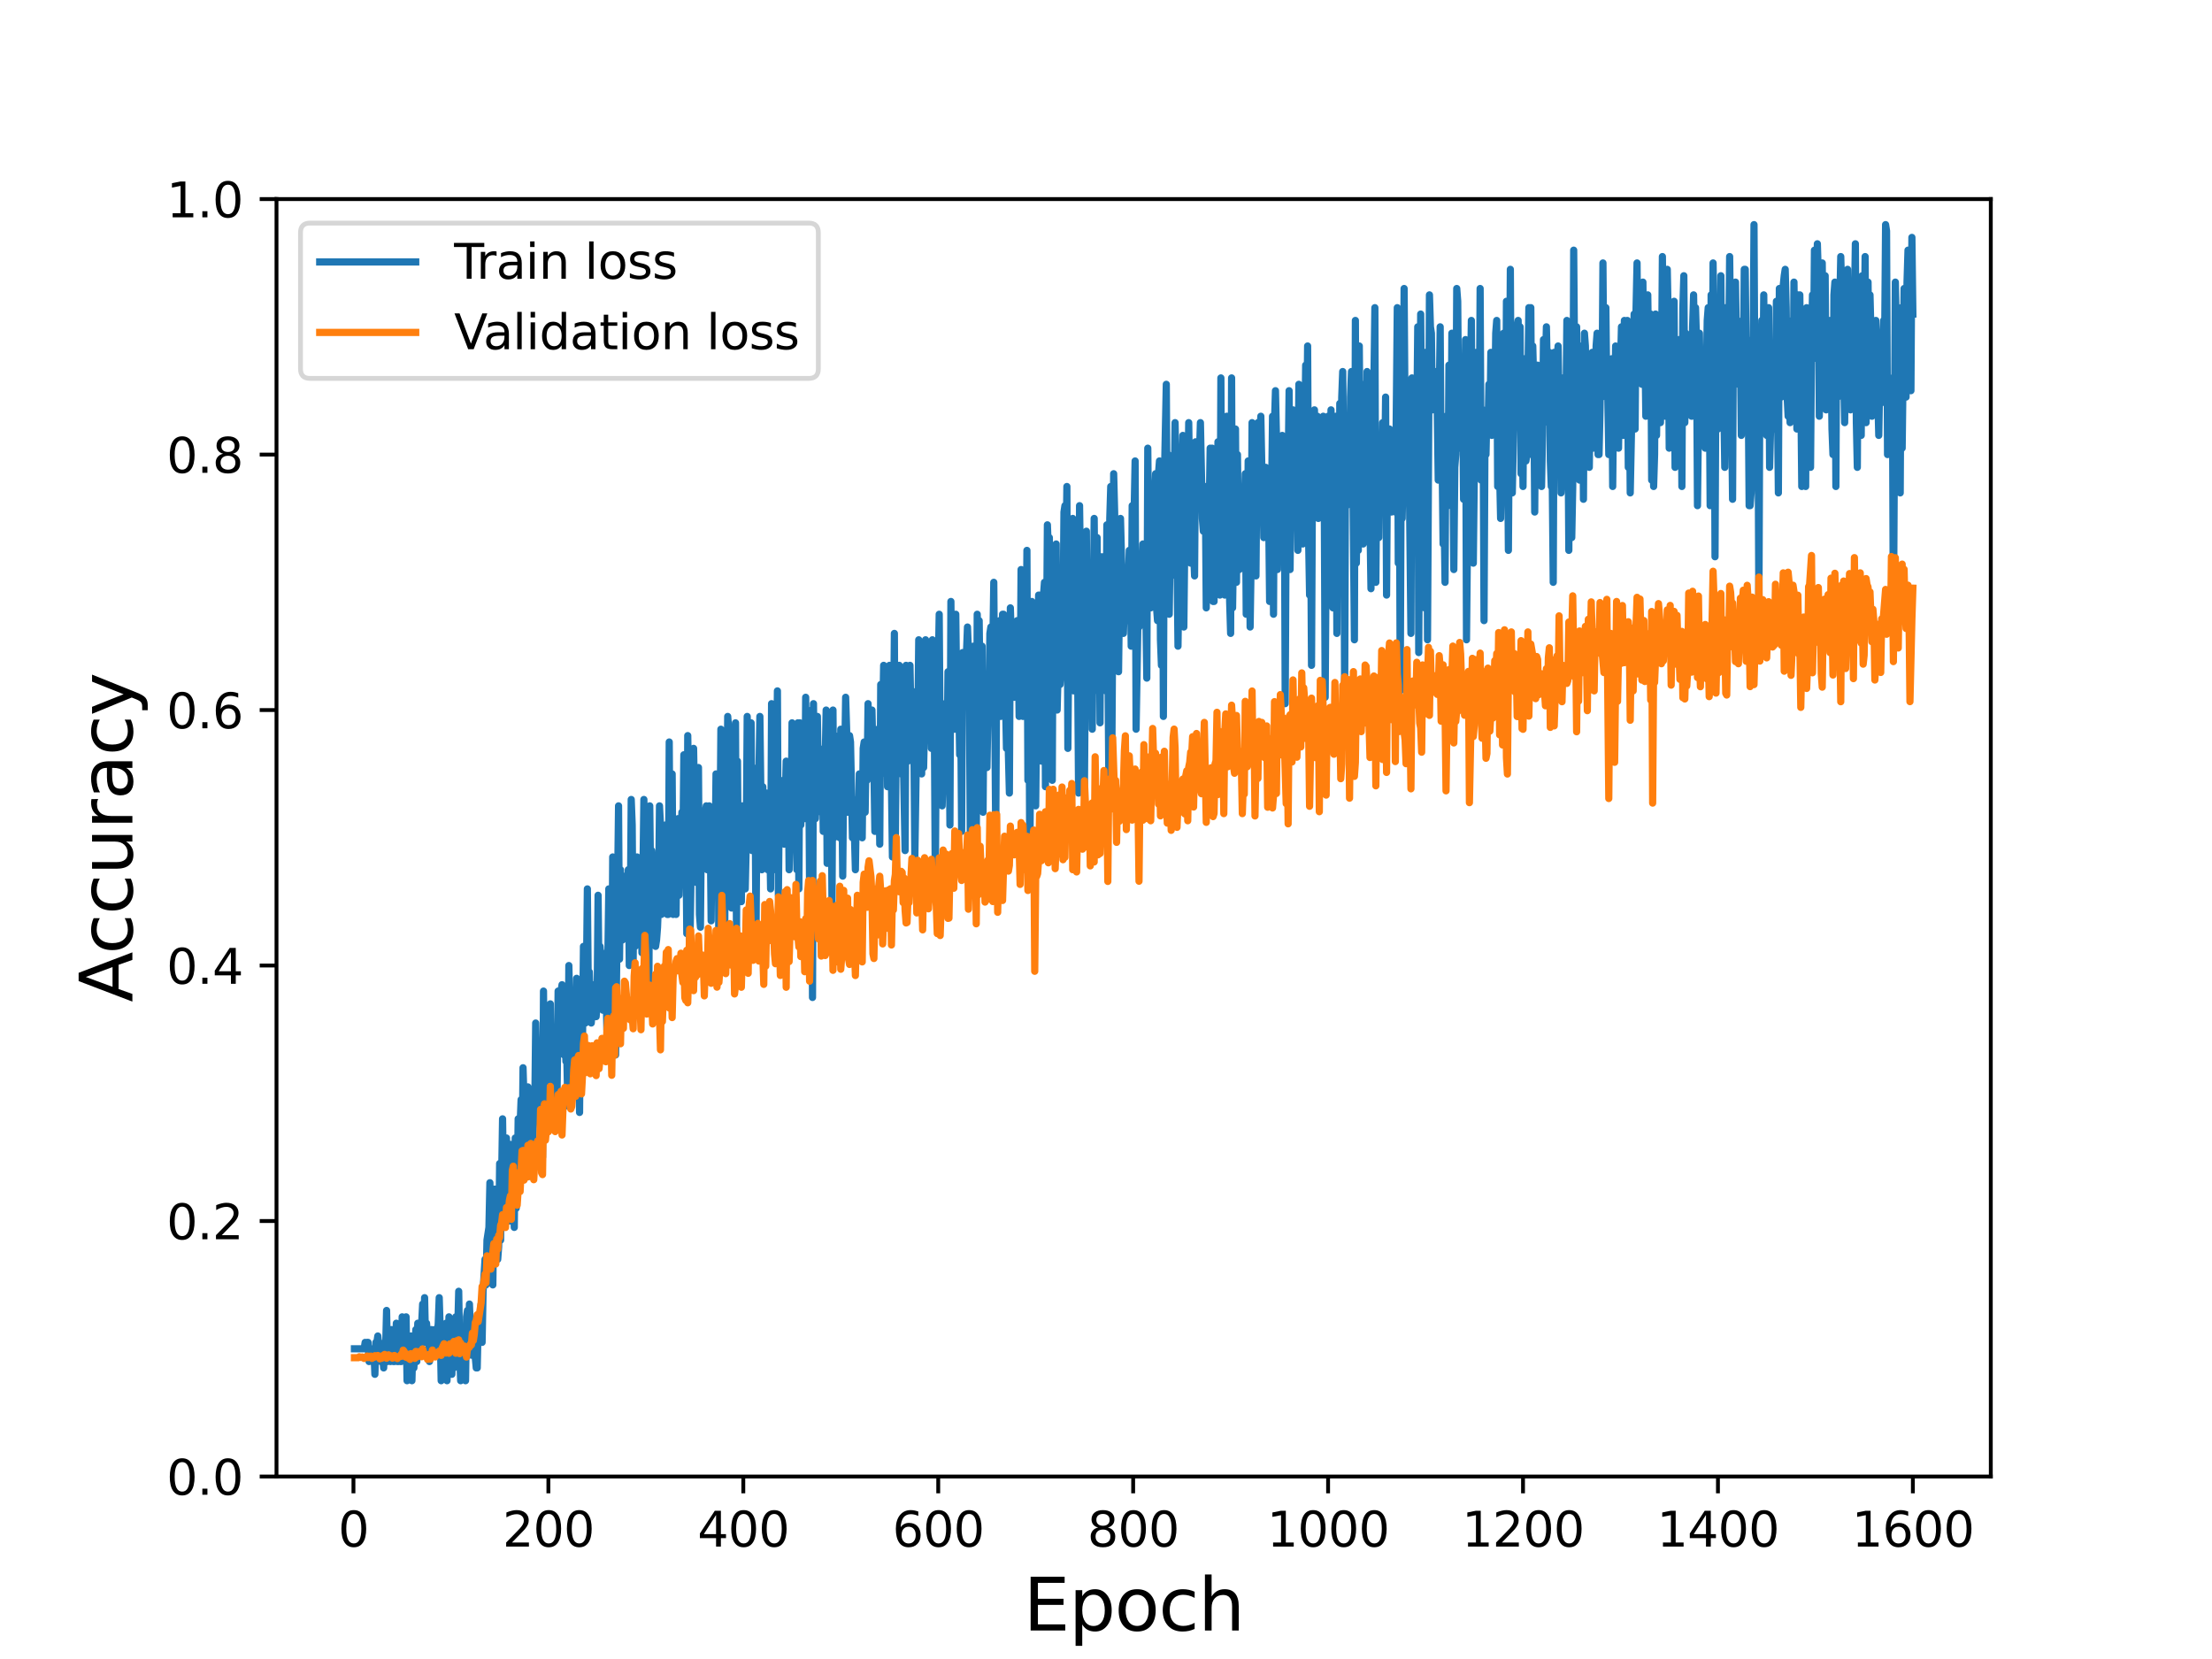 <?xml version="1.0" encoding="utf-8" standalone="no"?>
<!DOCTYPE svg PUBLIC "-//W3C//DTD SVG 1.1//EN"
  "http://www.w3.org/Graphics/SVG/1.1/DTD/svg11.dtd">
<svg height="345.6pt" version="1.1" viewBox="0 0 460.8 345.6" width="460.8pt" xmlns="http://www.w3.org/2000/svg" xmlns:xlink="http://www.w3.org/1999/xlink">
 <defs>
  <style type="text/css">*{stroke-linecap:butt;stroke-linejoin:round;}</style>
 </defs>
 <g id="figure_1">
  <g id="patch_1">
   <path d="M 0 345.6 
L 460.8 345.6 
L 460.8 0 
L 0 0 
z
" style="fill:#ffffff;"/>
  </g>
  <g id="axes_1">
   <g id="patch_2">
    <path d="M 57.6 307.584 
L 414.72 307.584 
L 414.72 41.472 
L 57.6 41.472 
z
" style="fill:#ffffff;"/>
   </g>
   <g id="matplotlib.axis_1">
    <g id="xtick_1">
     <g id="line2d_1">
      <defs>
       <path d="M 0 0 
L 0 3.5 
" id="m6fde1cc8dc" style="stroke:#000000;stroke-width:0.8;"/>
      </defs>
      <g>
       <use style="stroke:#000000;stroke-width:0.8;" x="73.63" xlink:href="#m6fde1cc8dc" y="307.584"/>
      </g>
     </g>
     <g id="text_1">
      <!-- 0 -->
      <g transform="translate(70.448 322.182)scale(0.1 -0.1)">
       <defs>
        <path d="M 2034 4250 
Q 1547 4250 1301 3770 
Q 1056 3291 1056 2328 
Q 1056 1369 1301 889 
Q 1547 409 2034 409 
Q 2525 409 2770 889 
Q 3016 1369 3016 2328 
Q 3016 3291 2770 3770 
Q 2525 4250 2034 4250 
z
M 2034 4750 
Q 2819 4750 3233 4129 
Q 3647 3509 3647 2328 
Q 3647 1150 3233 529 
Q 2819 -91 2034 -91 
Q 1250 -91 836 529 
Q 422 1150 422 2328 
Q 422 3509 836 4129 
Q 1250 4750 2034 4750 
z
" id="DejaVuSans-30" transform="scale(0.016)"/>
       </defs>
       <use xlink:href="#DejaVuSans-30"/>
      </g>
     </g>
    </g>
    <g id="xtick_2">
     <g id="line2d_2">
      <g>
       <use style="stroke:#000000;stroke-width:0.8;" x="114.237" xlink:href="#m6fde1cc8dc" y="307.584"/>
      </g>
     </g>
     <g id="text_2">
      <!-- 200 -->
      <g transform="translate(104.693 322.182)scale(0.1 -0.1)">
       <defs>
        <path d="M 1228 531 
L 3431 531 
L 3431 0 
L 469 0 
L 469 531 
Q 828 903 1448 1529 
Q 2069 2156 2228 2338 
Q 2531 2678 2651 2914 
Q 2772 3150 2772 3378 
Q 2772 3750 2511 3984 
Q 2250 4219 1831 4219 
Q 1534 4219 1204 4116 
Q 875 4013 500 3803 
L 500 4441 
Q 881 4594 1212 4672 
Q 1544 4750 1819 4750 
Q 2544 4750 2975 4387 
Q 3406 4025 3406 3419 
Q 3406 3131 3298 2873 
Q 3191 2616 2906 2266 
Q 2828 2175 2409 1742 
Q 1991 1309 1228 531 
z
" id="DejaVuSans-32" transform="scale(0.016)"/>
       </defs>
       <use xlink:href="#DejaVuSans-32"/>
       <use x="63.623" xlink:href="#DejaVuSans-30"/>
       <use x="127.246" xlink:href="#DejaVuSans-30"/>
      </g>
     </g>
    </g>
    <g id="xtick_3">
     <g id="line2d_3">
      <g>
       <use style="stroke:#000000;stroke-width:0.8;" x="154.844" xlink:href="#m6fde1cc8dc" y="307.584"/>
      </g>
     </g>
     <g id="text_3">
      <!-- 400 -->
      <g transform="translate(145.3 322.182)scale(0.1 -0.1)">
       <defs>
        <path d="M 2419 4116 
L 825 1625 
L 2419 1625 
L 2419 4116 
z
M 2253 4666 
L 3047 4666 
L 3047 1625 
L 3713 1625 
L 3713 1100 
L 3047 1100 
L 3047 0 
L 2419 0 
L 2419 1100 
L 313 1100 
L 313 1709 
L 2253 4666 
z
" id="DejaVuSans-34" transform="scale(0.016)"/>
       </defs>
       <use xlink:href="#DejaVuSans-34"/>
       <use x="63.623" xlink:href="#DejaVuSans-30"/>
       <use x="127.246" xlink:href="#DejaVuSans-30"/>
      </g>
     </g>
    </g>
    <g id="xtick_4">
     <g id="line2d_4">
      <g>
       <use style="stroke:#000000;stroke-width:0.8;" x="195.451" xlink:href="#m6fde1cc8dc" y="307.584"/>
      </g>
     </g>
     <g id="text_4">
      <!-- 600 -->
      <g transform="translate(185.908 322.182)scale(0.1 -0.1)">
       <defs>
        <path d="M 2113 2584 
Q 1688 2584 1439 2293 
Q 1191 2003 1191 1497 
Q 1191 994 1439 701 
Q 1688 409 2113 409 
Q 2538 409 2786 701 
Q 3034 994 3034 1497 
Q 3034 2003 2786 2293 
Q 2538 2584 2113 2584 
z
M 3366 4563 
L 3366 3988 
Q 3128 4100 2886 4159 
Q 2644 4219 2406 4219 
Q 1781 4219 1451 3797 
Q 1122 3375 1075 2522 
Q 1259 2794 1537 2939 
Q 1816 3084 2150 3084 
Q 2853 3084 3261 2657 
Q 3669 2231 3669 1497 
Q 3669 778 3244 343 
Q 2819 -91 2113 -91 
Q 1303 -91 875 529 
Q 447 1150 447 2328 
Q 447 3434 972 4092 
Q 1497 4750 2381 4750 
Q 2619 4750 2861 4703 
Q 3103 4656 3366 4563 
z
" id="DejaVuSans-36" transform="scale(0.016)"/>
       </defs>
       <use xlink:href="#DejaVuSans-36"/>
       <use x="63.623" xlink:href="#DejaVuSans-30"/>
       <use x="127.246" xlink:href="#DejaVuSans-30"/>
      </g>
     </g>
    </g>
    <g id="xtick_5">
     <g id="line2d_5">
      <g>
       <use style="stroke:#000000;stroke-width:0.8;" x="236.058" xlink:href="#m6fde1cc8dc" y="307.584"/>
      </g>
     </g>
     <g id="text_5">
      <!-- 800 -->
      <g transform="translate(226.515 322.182)scale(0.1 -0.1)">
       <defs>
        <path d="M 2034 2216 
Q 1584 2216 1326 1975 
Q 1069 1734 1069 1313 
Q 1069 891 1326 650 
Q 1584 409 2034 409 
Q 2484 409 2743 651 
Q 3003 894 3003 1313 
Q 3003 1734 2745 1975 
Q 2488 2216 2034 2216 
z
M 1403 2484 
Q 997 2584 770 2862 
Q 544 3141 544 3541 
Q 544 4100 942 4425 
Q 1341 4750 2034 4750 
Q 2731 4750 3128 4425 
Q 3525 4100 3525 3541 
Q 3525 3141 3298 2862 
Q 3072 2584 2669 2484 
Q 3125 2378 3379 2068 
Q 3634 1759 3634 1313 
Q 3634 634 3220 271 
Q 2806 -91 2034 -91 
Q 1263 -91 848 271 
Q 434 634 434 1313 
Q 434 1759 690 2068 
Q 947 2378 1403 2484 
z
M 1172 3481 
Q 1172 3119 1398 2916 
Q 1625 2713 2034 2713 
Q 2441 2713 2670 2916 
Q 2900 3119 2900 3481 
Q 2900 3844 2670 4047 
Q 2441 4250 2034 4250 
Q 1625 4250 1398 4047 
Q 1172 3844 1172 3481 
z
" id="DejaVuSans-38" transform="scale(0.016)"/>
       </defs>
       <use xlink:href="#DejaVuSans-38"/>
       <use x="63.623" xlink:href="#DejaVuSans-30"/>
       <use x="127.246" xlink:href="#DejaVuSans-30"/>
      </g>
     </g>
    </g>
    <g id="xtick_6">
     <g id="line2d_6">
      <g>
       <use style="stroke:#000000;stroke-width:0.8;" x="276.666" xlink:href="#m6fde1cc8dc" y="307.584"/>
      </g>
     </g>
     <g id="text_6">
      <!-- 1000 -->
      <g transform="translate(263.941 322.182)scale(0.1 -0.1)">
       <defs>
        <path d="M 794 531 
L 1825 531 
L 1825 4091 
L 703 3866 
L 703 4441 
L 1819 4666 
L 2450 4666 
L 2450 531 
L 3481 531 
L 3481 0 
L 794 0 
L 794 531 
z
" id="DejaVuSans-31" transform="scale(0.016)"/>
       </defs>
       <use xlink:href="#DejaVuSans-31"/>
       <use x="63.623" xlink:href="#DejaVuSans-30"/>
       <use x="127.246" xlink:href="#DejaVuSans-30"/>
       <use x="190.869" xlink:href="#DejaVuSans-30"/>
      </g>
     </g>
    </g>
    <g id="xtick_7">
     <g id="line2d_7">
      <g>
       <use style="stroke:#000000;stroke-width:0.8;" x="317.273" xlink:href="#m6fde1cc8dc" y="307.584"/>
      </g>
     </g>
     <g id="text_7">
      <!-- 1200 -->
      <g transform="translate(304.548 322.182)scale(0.1 -0.1)">
       <use xlink:href="#DejaVuSans-31"/>
       <use x="63.623" xlink:href="#DejaVuSans-32"/>
       <use x="127.246" xlink:href="#DejaVuSans-30"/>
       <use x="190.869" xlink:href="#DejaVuSans-30"/>
      </g>
     </g>
    </g>
    <g id="xtick_8">
     <g id="line2d_8">
      <g>
       <use style="stroke:#000000;stroke-width:0.8;" x="357.88" xlink:href="#m6fde1cc8dc" y="307.584"/>
      </g>
     </g>
     <g id="text_8">
      <!-- 1400 -->
      <g transform="translate(345.155 322.182)scale(0.1 -0.1)">
       <use xlink:href="#DejaVuSans-31"/>
       <use x="63.623" xlink:href="#DejaVuSans-34"/>
       <use x="127.246" xlink:href="#DejaVuSans-30"/>
       <use x="190.869" xlink:href="#DejaVuSans-30"/>
      </g>
     </g>
    </g>
    <g id="xtick_9">
     <g id="line2d_9">
      <g>
       <use style="stroke:#000000;stroke-width:0.8;" x="398.487" xlink:href="#m6fde1cc8dc" y="307.584"/>
      </g>
     </g>
     <g id="text_9">
      <!-- 1600 -->
      <g transform="translate(385.762 322.182)scale(0.1 -0.1)">
       <use xlink:href="#DejaVuSans-31"/>
       <use x="63.623" xlink:href="#DejaVuSans-36"/>
       <use x="127.246" xlink:href="#DejaVuSans-30"/>
       <use x="190.869" xlink:href="#DejaVuSans-30"/>
      </g>
     </g>
    </g>
    <g id="text_10">
     <!-- Epoch -->
     <g transform="translate(213.194 339.66)scale(0.15 -0.15)">
      <defs>
       <path d="M 628 4666 
L 3578 4666 
L 3578 4134 
L 1259 4134 
L 1259 2753 
L 3481 2753 
L 3481 2222 
L 1259 2222 
L 1259 531 
L 3634 531 
L 3634 0 
L 628 0 
L 628 4666 
z
" id="DejaVuSans-45" transform="scale(0.016)"/>
       <path d="M 1159 525 
L 1159 -1331 
L 581 -1331 
L 581 3500 
L 1159 3500 
L 1159 2969 
Q 1341 3281 1617 3432 
Q 1894 3584 2278 3584 
Q 2916 3584 3314 3078 
Q 3713 2572 3713 1747 
Q 3713 922 3314 415 
Q 2916 -91 2278 -91 
Q 1894 -91 1617 61 
Q 1341 213 1159 525 
z
M 3116 1747 
Q 3116 2381 2855 2742 
Q 2594 3103 2138 3103 
Q 1681 3103 1420 2742 
Q 1159 2381 1159 1747 
Q 1159 1113 1420 752 
Q 1681 391 2138 391 
Q 2594 391 2855 752 
Q 3116 1113 3116 1747 
z
" id="DejaVuSans-70" transform="scale(0.016)"/>
       <path d="M 1959 3097 
Q 1497 3097 1228 2736 
Q 959 2375 959 1747 
Q 959 1119 1226 758 
Q 1494 397 1959 397 
Q 2419 397 2687 759 
Q 2956 1122 2956 1747 
Q 2956 2369 2687 2733 
Q 2419 3097 1959 3097 
z
M 1959 3584 
Q 2709 3584 3137 3096 
Q 3566 2609 3566 1747 
Q 3566 888 3137 398 
Q 2709 -91 1959 -91 
Q 1206 -91 779 398 
Q 353 888 353 1747 
Q 353 2609 779 3096 
Q 1206 3584 1959 3584 
z
" id="DejaVuSans-6f" transform="scale(0.016)"/>
       <path d="M 3122 3366 
L 3122 2828 
Q 2878 2963 2633 3030 
Q 2388 3097 2138 3097 
Q 1578 3097 1268 2742 
Q 959 2388 959 1747 
Q 959 1106 1268 751 
Q 1578 397 2138 397 
Q 2388 397 2633 464 
Q 2878 531 3122 666 
L 3122 134 
Q 2881 22 2623 -34 
Q 2366 -91 2075 -91 
Q 1284 -91 818 406 
Q 353 903 353 1747 
Q 353 2603 823 3093 
Q 1294 3584 2113 3584 
Q 2378 3584 2631 3529 
Q 2884 3475 3122 3366 
z
" id="DejaVuSans-63" transform="scale(0.016)"/>
       <path d="M 3513 2113 
L 3513 0 
L 2938 0 
L 2938 2094 
Q 2938 2591 2744 2837 
Q 2550 3084 2163 3084 
Q 1697 3084 1428 2787 
Q 1159 2491 1159 1978 
L 1159 0 
L 581 0 
L 581 4863 
L 1159 4863 
L 1159 2956 
Q 1366 3272 1645 3428 
Q 1925 3584 2291 3584 
Q 2894 3584 3203 3211 
Q 3513 2838 3513 2113 
z
" id="DejaVuSans-68" transform="scale(0.016)"/>
      </defs>
      <use xlink:href="#DejaVuSans-45"/>
      <use x="63.184" xlink:href="#DejaVuSans-70"/>
      <use x="126.66" xlink:href="#DejaVuSans-6f"/>
      <use x="187.842" xlink:href="#DejaVuSans-63"/>
      <use x="242.822" xlink:href="#DejaVuSans-68"/>
     </g>
    </g>
   </g>
   <g id="matplotlib.axis_2">
    <g id="ytick_1">
     <g id="line2d_10">
      <defs>
       <path d="M 0 0 
L -3.5 0 
" id="mf94ac371e4" style="stroke:#000000;stroke-width:0.8;"/>
      </defs>
      <g>
       <use style="stroke:#000000;stroke-width:0.8;" x="57.6" xlink:href="#mf94ac371e4" y="307.584"/>
      </g>
     </g>
     <g id="text_11">
      <!-- 0.0 -->
      <g transform="translate(34.697 311.383)scale(0.1 -0.1)">
       <defs>
        <path d="M 684 794 
L 1344 794 
L 1344 0 
L 684 0 
L 684 794 
z
" id="DejaVuSans-2e" transform="scale(0.016)"/>
       </defs>
       <use xlink:href="#DejaVuSans-30"/>
       <use x="63.623" xlink:href="#DejaVuSans-2e"/>
       <use x="95.41" xlink:href="#DejaVuSans-30"/>
      </g>
     </g>
    </g>
    <g id="ytick_2">
     <g id="line2d_11">
      <g>
       <use style="stroke:#000000;stroke-width:0.8;" x="57.6" xlink:href="#mf94ac371e4" y="254.362"/>
      </g>
     </g>
     <g id="text_12">
      <!-- 0.2 -->
      <g transform="translate(34.697 258.161)scale(0.1 -0.1)">
       <use xlink:href="#DejaVuSans-30"/>
       <use x="63.623" xlink:href="#DejaVuSans-2e"/>
       <use x="95.41" xlink:href="#DejaVuSans-32"/>
      </g>
     </g>
    </g>
    <g id="ytick_3">
     <g id="line2d_12">
      <g>
       <use style="stroke:#000000;stroke-width:0.8;" x="57.6" xlink:href="#mf94ac371e4" y="201.139"/>
      </g>
     </g>
     <g id="text_13">
      <!-- 0.4 -->
      <g transform="translate(34.697 204.938)scale(0.1 -0.1)">
       <use xlink:href="#DejaVuSans-30"/>
       <use x="63.623" xlink:href="#DejaVuSans-2e"/>
       <use x="95.41" xlink:href="#DejaVuSans-34"/>
      </g>
     </g>
    </g>
    <g id="ytick_4">
     <g id="line2d_13">
      <g>
       <use style="stroke:#000000;stroke-width:0.8;" x="57.6" xlink:href="#mf94ac371e4" y="147.917"/>
      </g>
     </g>
     <g id="text_14">
      <!-- 0.6 -->
      <g transform="translate(34.697 151.716)scale(0.1 -0.1)">
       <use xlink:href="#DejaVuSans-30"/>
       <use x="63.623" xlink:href="#DejaVuSans-2e"/>
       <use x="95.41" xlink:href="#DejaVuSans-36"/>
      </g>
     </g>
    </g>
    <g id="ytick_5">
     <g id="line2d_14">
      <g>
       <use style="stroke:#000000;stroke-width:0.8;" x="57.6" xlink:href="#mf94ac371e4" y="94.694"/>
      </g>
     </g>
     <g id="text_15">
      <!-- 0.8 -->
      <g transform="translate(34.697 98.494)scale(0.1 -0.1)">
       <use xlink:href="#DejaVuSans-30"/>
       <use x="63.623" xlink:href="#DejaVuSans-2e"/>
       <use x="95.41" xlink:href="#DejaVuSans-38"/>
      </g>
     </g>
    </g>
    <g id="ytick_6">
     <g id="line2d_15">
      <g>
       <use style="stroke:#000000;stroke-width:0.8;" x="57.6" xlink:href="#mf94ac371e4" y="41.472"/>
      </g>
     </g>
     <g id="text_16">
      <!-- 1.0 -->
      <g transform="translate(34.697 45.271)scale(0.1 -0.1)">
       <use xlink:href="#DejaVuSans-31"/>
       <use x="63.623" xlink:href="#DejaVuSans-2e"/>
       <use x="95.41" xlink:href="#DejaVuSans-30"/>
      </g>
     </g>
    </g>
    <g id="text_17">
     <!-- Accuracy -->
     <g transform="translate(27.577 208.77)rotate(-90)scale(0.15 -0.15)">
      <defs>
       <path d="M 2188 4044 
L 1331 1722 
L 3047 1722 
L 2188 4044 
z
M 1831 4666 
L 2547 4666 
L 4325 0 
L 3669 0 
L 3244 1197 
L 1141 1197 
L 716 0 
L 50 0 
L 1831 4666 
z
" id="DejaVuSans-41" transform="scale(0.016)"/>
       <path d="M 544 1381 
L 544 3500 
L 1119 3500 
L 1119 1403 
Q 1119 906 1312 657 
Q 1506 409 1894 409 
Q 2359 409 2629 706 
Q 2900 1003 2900 1516 
L 2900 3500 
L 3475 3500 
L 3475 0 
L 2900 0 
L 2900 538 
Q 2691 219 2414 64 
Q 2138 -91 1772 -91 
Q 1169 -91 856 284 
Q 544 659 544 1381 
z
M 1991 3584 
L 1991 3584 
z
" id="DejaVuSans-75" transform="scale(0.016)"/>
       <path d="M 2631 2963 
Q 2534 3019 2420 3045 
Q 2306 3072 2169 3072 
Q 1681 3072 1420 2755 
Q 1159 2438 1159 1844 
L 1159 0 
L 581 0 
L 581 3500 
L 1159 3500 
L 1159 2956 
Q 1341 3275 1631 3429 
Q 1922 3584 2338 3584 
Q 2397 3584 2469 3576 
Q 2541 3569 2628 3553 
L 2631 2963 
z
" id="DejaVuSans-72" transform="scale(0.016)"/>
       <path d="M 2194 1759 
Q 1497 1759 1228 1600 
Q 959 1441 959 1056 
Q 959 750 1161 570 
Q 1363 391 1709 391 
Q 2188 391 2477 730 
Q 2766 1069 2766 1631 
L 2766 1759 
L 2194 1759 
z
M 3341 1997 
L 3341 0 
L 2766 0 
L 2766 531 
Q 2569 213 2275 61 
Q 1981 -91 1556 -91 
Q 1019 -91 701 211 
Q 384 513 384 1019 
Q 384 1609 779 1909 
Q 1175 2209 1959 2209 
L 2766 2209 
L 2766 2266 
Q 2766 2663 2505 2880 
Q 2244 3097 1772 3097 
Q 1472 3097 1187 3025 
Q 903 2953 641 2809 
L 641 3341 
Q 956 3463 1253 3523 
Q 1550 3584 1831 3584 
Q 2591 3584 2966 3190 
Q 3341 2797 3341 1997 
z
" id="DejaVuSans-61" transform="scale(0.016)"/>
       <path d="M 2059 -325 
Q 1816 -950 1584 -1140 
Q 1353 -1331 966 -1331 
L 506 -1331 
L 506 -850 
L 844 -850 
Q 1081 -850 1212 -737 
Q 1344 -625 1503 -206 
L 1606 56 
L 191 3500 
L 800 3500 
L 1894 763 
L 2988 3500 
L 3597 3500 
L 2059 -325 
z
" id="DejaVuSans-79" transform="scale(0.016)"/>
      </defs>
      <use xlink:href="#DejaVuSans-41"/>
      <use x="66.658" xlink:href="#DejaVuSans-63"/>
      <use x="121.639" xlink:href="#DejaVuSans-63"/>
      <use x="176.619" xlink:href="#DejaVuSans-75"/>
      <use x="239.998" xlink:href="#DejaVuSans-72"/>
      <use x="281.111" xlink:href="#DejaVuSans-61"/>
      <use x="342.391" xlink:href="#DejaVuSans-63"/>
      <use x="397.371" xlink:href="#DejaVuSans-79"/>
     </g>
    </g>
   </g>
   <g id="line2d_16">
    <path clip-path="url(#pe7d91d1ed8)" d="M 73.833 280.973 
L 75.863 280.973 
L 76.066 279.642 
L 76.269 280.973 
L 76.472 279.642 
L 76.675 279.642 
L 76.878 283.634 
L 77.081 280.973 
L 77.284 280.973 
L 77.487 283.634 
L 77.69 280.973 
L 77.893 280.973 
L 78.096 286.295 
L 78.3 279.642 
L 78.503 279.642 
L 78.706 278.312 
L 79.112 282.303 
L 79.315 283.634 
L 79.518 280.973 
L 79.721 282.303 
L 79.924 284.964 
L 80.127 279.642 
L 80.33 280.973 
L 80.533 272.989 
L 80.736 283.634 
L 80.939 282.303 
L 81.142 282.303 
L 81.345 283.634 
L 81.548 276.981 
L 81.751 278.312 
L 81.954 283.634 
L 82.157 283.634 
L 82.36 282.303 
L 82.563 275.651 
L 82.766 283.634 
L 82.969 283.634 
L 83.172 280.973 
L 83.375 283.634 
L 83.578 283.634 
L 83.781 274.32 
L 83.985 275.651 
L 84.188 282.303 
L 84.391 282.303 
L 84.594 274.32 
L 84.797 287.626 
L 85 278.312 
L 85.203 278.312 
L 85.406 283.634 
L 85.609 278.312 
L 85.812 287.626 
L 86.015 279.642 
L 86.218 284.964 
L 86.624 276.981 
L 86.827 283.634 
L 87.03 275.651 
L 87.233 278.312 
L 87.436 278.312 
L 87.639 279.642 
L 88.045 271.659 
L 88.248 279.642 
L 88.451 270.328 
L 88.654 279.642 
L 88.857 275.651 
L 89.06 278.312 
L 89.263 278.312 
L 89.466 283.634 
L 89.873 276.981 
L 90.076 280.973 
L 90.279 280.973 
L 90.482 276.981 
L 90.685 280.973 
L 90.888 278.312 
L 91.091 278.312 
L 91.294 275.651 
L 91.497 270.328 
L 91.7 276.981 
L 91.903 287.626 
L 92.106 280.973 
L 92.309 282.303 
L 92.512 286.295 
L 92.918 275.651 
L 93.121 287.626 
L 93.527 274.32 
L 93.73 275.651 
L 93.933 283.634 
L 94.136 286.295 
L 94.339 276.981 
L 94.542 284.964 
L 94.948 274.32 
L 95.152 279.642 
L 95.355 276.981 
L 95.558 268.998 
L 95.761 282.303 
L 95.964 287.626 
L 96.573 279.642 
L 96.776 280.973 
L 96.979 287.626 
L 97.182 274.32 
L 97.385 272.989 
L 97.588 278.312 
L 97.791 271.659 
L 98.197 282.303 
L 98.4 278.312 
L 98.603 278.312 
L 99.212 284.964 
L 99.415 284.964 
L 99.618 275.651 
L 99.821 276.981 
L 100.227 271.659 
L 100.43 279.642 
L 100.633 268.998 
L 101.04 262.345 
L 101.243 267.667 
L 101.446 258.353 
L 101.852 255.692 
L 102.055 246.378 
L 102.258 259.684 
L 102.664 267.667 
L 102.867 253.031 
L 103.07 247.709 
L 103.273 259.684 
L 103.476 253.031 
L 103.679 262.345 
L 103.882 259.684 
L 104.085 242.387 
L 104.288 258.353 
L 104.694 233.073 
L 104.897 247.709 
L 105.1 243.717 
L 105.303 242.387 
L 105.506 237.064 
L 105.912 253.031 
L 106.115 254.362 
L 106.318 238.395 
L 106.522 245.048 
L 106.725 241.056 
L 107.131 255.692 
L 107.334 237.064 
L 107.537 251.7 
L 107.74 249.039 
L 107.943 233.073 
L 108.146 233.073 
L 108.349 234.403 
L 108.552 229.081 
L 108.755 241.056 
L 108.958 222.428 
L 109.364 235.734 
L 109.567 233.073 
L 109.77 237.064 
L 109.973 226.42 
L 110.176 245.048 
L 110.582 227.75 
L 110.785 229.081 
L 110.988 237.064 
L 111.191 233.073 
L 111.394 231.742 
L 111.597 213.114 
L 112.003 231.742 
L 112.207 223.759 
L 112.41 233.073 
L 112.816 221.098 
L 113.019 241.056 
L 113.222 206.461 
L 113.425 235.734 
L 113.628 221.098 
L 114.034 213.114 
L 114.237 219.767 
L 114.44 219.767 
L 114.643 209.123 
L 114.846 225.089 
L 115.049 215.775 
L 115.252 225.089 
L 115.455 226.42 
L 115.658 221.098 
L 115.861 231.742 
L 116.064 226.42 
L 116.267 206.461 
L 116.673 217.106 
L 116.876 206.461 
L 117.079 205.131 
L 117.282 207.792 
L 117.485 219.767 
L 117.689 213.114 
L 117.892 221.098 
L 118.095 221.098 
L 118.298 230.412 
L 118.501 201.139 
L 119.11 227.75 
L 119.313 207.792 
L 119.516 226.42 
L 119.719 210.453 
L 119.922 221.098 
L 120.125 203.8 
L 120.328 225.089 
L 120.531 213.114 
L 120.734 231.742 
L 120.937 206.461 
L 121.14 214.445 
L 121.343 217.106 
L 121.546 197.148 
L 121.749 201.139 
L 121.952 213.114 
L 122.155 203.8 
L 122.358 185.172 
L 122.561 207.792 
L 122.764 202.47 
L 123.17 213.114 
L 123.78 205.131 
L 123.983 211.784 
L 124.186 211.784 
L 124.389 209.123 
L 124.592 186.503 
L 124.795 205.131 
L 124.998 197.148 
L 125.201 199.809 
L 125.404 198.478 
L 125.607 210.453 
L 125.81 201.139 
L 126.013 199.809 
L 126.216 203.8 
L 126.419 214.445 
L 126.825 185.172 
L 127.028 218.436 
L 127.231 194.486 
L 127.434 211.784 
L 127.637 178.52 
L 127.84 201.139 
L 128.043 199.809 
L 128.246 219.767 
L 128.855 167.875 
L 129.059 199.809 
L 129.262 181.181 
L 129.465 195.817 
L 129.668 195.817 
L 129.871 189.164 
L 130.074 187.834 
L 130.277 182.511 
L 130.48 191.825 
L 130.683 191.825 
L 130.886 181.181 
L 131.089 201.139 
L 131.292 191.825 
L 131.495 166.545 
L 131.698 171.867 
L 131.901 199.809 
L 132.104 179.85 
L 132.307 197.148 
L 132.51 195.817 
L 132.713 178.52 
L 132.916 182.511 
L 133.119 183.842 
L 133.322 183.842 
L 133.525 181.181 
L 133.728 198.478 
L 134.134 166.545 
L 134.337 197.148 
L 134.54 186.503 
L 134.744 187.834 
L 134.947 177.189 
L 135.15 210.453 
L 135.353 167.875 
L 135.556 185.172 
L 135.759 177.189 
L 135.962 179.85 
L 136.165 185.172 
L 136.368 179.85 
L 136.571 197.148 
L 136.774 195.817 
L 136.977 193.156 
L 137.18 187.834 
L 137.383 167.875 
L 137.586 171.867 
L 137.789 190.495 
L 137.992 179.85 
L 138.195 181.181 
L 138.601 171.867 
L 138.804 177.189 
L 139.007 190.495 
L 139.21 190.495 
L 139.413 154.57 
L 139.616 185.172 
L 139.819 181.181 
L 140.022 161.222 
L 140.225 190.495 
L 140.429 170.536 
L 140.632 185.172 
L 140.835 190.495 
L 141.038 173.197 
L 141.241 170.536 
L 141.444 186.503 
L 141.647 178.52 
L 141.85 175.859 
L 142.053 169.206 
L 142.256 177.189 
L 142.459 157.231 
L 142.662 181.181 
L 142.865 171.867 
L 143.068 194.486 
L 143.271 153.239 
L 143.474 166.545 
L 143.677 199.809 
L 144.083 174.528 
L 144.286 170.536 
L 144.489 155.9 
L 144.692 167.875 
L 144.895 165.214 
L 145.098 183.842 
L 145.301 179.85 
L 145.504 159.892 
L 145.707 190.495 
L 145.911 193.156 
L 146.114 171.867 
L 146.317 170.536 
L 146.52 171.867 
L 146.723 177.189 
L 146.926 169.206 
L 147.129 167.875 
L 147.332 181.181 
L 147.738 167.875 
L 147.941 171.867 
L 148.144 191.825 
L 148.347 170.536 
L 148.55 171.867 
L 148.753 174.528 
L 148.956 179.85 
L 149.159 161.222 
L 149.362 166.545 
L 149.565 165.214 
L 149.768 201.139 
L 150.174 151.908 
L 150.377 179.85 
L 150.58 179.85 
L 150.783 174.528 
L 150.986 191.825 
L 151.189 162.553 
L 151.392 173.197 
L 151.596 149.247 
L 151.799 151.908 
L 152.002 174.528 
L 152.205 166.545 
L 152.408 189.164 
L 152.611 179.85 
L 152.814 162.553 
L 153.017 186.503 
L 153.22 150.578 
L 153.423 194.486 
L 153.626 158.561 
L 153.829 183.842 
L 154.235 167.875 
L 154.438 187.834 
L 154.641 167.875 
L 154.844 173.197 
L 155.047 173.197 
L 155.25 185.172 
L 155.453 175.859 
L 155.656 149.247 
L 155.859 167.875 
L 156.062 163.884 
L 156.265 163.884 
L 156.468 150.578 
L 156.671 177.189 
L 156.874 159.892 
L 157.077 166.545 
L 157.281 161.222 
L 157.484 195.817 
L 157.687 167.875 
L 157.89 174.528 
L 158.296 149.247 
L 158.702 181.181 
L 158.905 163.884 
L 159.108 177.189 
L 159.311 171.867 
L 159.514 175.859 
L 159.717 165.214 
L 159.92 181.181 
L 160.326 173.197 
L 160.529 185.172 
L 160.732 146.586 
L 160.935 173.197 
L 161.138 181.181 
L 161.341 174.528 
L 161.544 181.181 
L 161.95 143.925 
L 162.153 186.503 
L 162.356 165.214 
L 162.559 171.867 
L 162.762 173.197 
L 162.966 169.206 
L 163.169 162.553 
L 163.372 175.859 
L 163.778 158.561 
L 163.981 171.867 
L 164.184 159.892 
L 164.387 181.181 
L 164.59 171.867 
L 164.793 173.197 
L 164.996 150.578 
L 165.199 155.9 
L 165.402 171.867 
L 165.605 175.859 
L 165.808 165.214 
L 166.011 181.181 
L 166.214 150.578 
L 166.417 185.172 
L 166.62 150.578 
L 166.823 171.867 
L 167.229 153.239 
L 167.432 170.536 
L 167.635 170.536 
L 167.838 145.256 
L 168.041 167.875 
L 168.244 158.561 
L 168.447 155.9 
L 168.651 185.172 
L 169.057 147.917 
L 169.26 207.792 
L 169.463 146.586 
L 169.666 167.875 
L 169.869 170.536 
L 170.275 149.247 
L 170.478 162.553 
L 170.681 155.9 
L 170.884 166.545 
L 171.087 169.206 
L 171.29 157.231 
L 171.493 173.197 
L 171.696 158.561 
L 171.899 158.561 
L 172.102 147.917 
L 172.305 179.85 
L 172.508 149.247 
L 172.711 169.206 
L 172.914 157.231 
L 173.117 154.57 
L 173.32 189.164 
L 173.523 147.917 
L 173.726 174.528 
L 173.929 153.239 
L 174.133 155.9 
L 174.539 173.197 
L 174.742 173.197 
L 174.945 174.528 
L 175.148 151.908 
L 175.351 162.553 
L 175.554 182.511 
L 175.757 159.892 
L 175.96 158.561 
L 176.163 145.256 
L 176.366 151.908 
L 176.569 169.206 
L 176.772 166.545 
L 176.975 153.239 
L 177.178 154.57 
L 177.584 174.528 
L 177.787 166.545 
L 178.193 181.181 
L 178.396 167.875 
L 178.599 166.545 
L 178.802 173.197 
L 179.005 161.222 
L 179.208 173.197 
L 179.411 165.214 
L 179.614 174.528 
L 179.818 155.9 
L 180.021 154.57 
L 180.224 169.206 
L 180.427 157.231 
L 180.63 162.553 
L 180.833 146.586 
L 181.036 157.231 
L 181.239 155.9 
L 181.442 147.917 
L 181.645 147.917 
L 181.848 157.231 
L 182.051 159.892 
L 182.254 173.197 
L 182.457 154.57 
L 182.66 159.892 
L 182.863 151.908 
L 183.066 158.561 
L 183.269 175.859 
L 183.472 142.595 
L 183.675 161.222 
L 184.081 138.603 
L 184.284 153.239 
L 184.487 141.264 
L 184.69 145.256 
L 184.893 163.884 
L 185.299 138.603 
L 185.503 147.917 
L 185.909 178.52 
L 186.315 131.95 
L 186.518 175.859 
L 186.721 151.908 
L 186.924 155.9 
L 187.127 142.595 
L 187.33 138.603 
L 187.533 142.595 
L 187.736 161.222 
L 187.939 145.256 
L 188.548 177.189 
L 188.751 138.603 
L 188.954 155.9 
L 189.157 158.561 
L 189.563 138.603 
L 189.766 149.247 
L 189.969 143.925 
L 190.172 146.586 
L 190.375 154.57 
L 190.578 178.52 
L 190.984 151.908 
L 191.188 151.908 
L 191.391 133.281 
L 191.594 134.611 
L 191.797 153.239 
L 192 161.222 
L 192.203 134.611 
L 192.406 159.892 
L 192.609 150.578 
L 192.812 133.281 
L 193.015 151.908 
L 193.218 151.908 
L 193.421 139.933 
L 193.624 151.908 
L 193.827 139.933 
L 194.03 155.9 
L 194.233 133.281 
L 194.436 154.57 
L 194.639 150.578 
L 194.842 183.842 
L 195.045 153.239 
L 195.248 150.578 
L 195.654 127.958 
L 195.857 155.9 
L 196.06 153.239 
L 196.263 167.875 
L 196.466 161.222 
L 196.669 147.917 
L 196.873 146.586 
L 197.076 150.578 
L 197.279 159.892 
L 197.482 139.933 
L 197.685 145.256 
L 197.888 171.867 
L 198.091 125.297 
L 198.294 150.578 
L 198.497 138.603 
L 198.7 149.247 
L 198.903 151.908 
L 199.106 127.958 
L 199.309 145.256 
L 199.512 141.264 
L 199.715 145.256 
L 199.918 157.231 
L 200.121 146.586 
L 200.324 173.197 
L 200.527 135.942 
L 200.73 146.586 
L 200.933 137.272 
L 201.136 138.603 
L 201.339 135.942 
L 201.542 130.62 
L 201.745 135.942 
L 201.948 145.256 
L 202.151 178.52 
L 202.355 142.595 
L 202.558 139.933 
L 202.761 134.611 
L 202.964 151.908 
L 203.167 155.9 
L 203.37 177.189 
L 203.573 127.958 
L 203.776 135.942 
L 203.979 129.289 
L 204.182 146.586 
L 204.385 142.595 
L 204.588 134.611 
L 204.791 169.206 
L 204.994 142.595 
L 205.197 155.9 
L 205.4 141.264 
L 205.603 159.892 
L 205.806 147.917 
L 206.009 149.247 
L 206.212 131.95 
L 206.415 130.62 
L 206.618 147.917 
L 207.024 121.306 
L 207.43 174.528 
L 207.633 137.272 
L 207.836 135.942 
L 208.04 145.256 
L 208.243 129.289 
L 208.446 149.247 
L 208.852 127.958 
L 209.055 127.958 
L 209.258 134.611 
L 209.664 155.9 
L 209.867 135.942 
L 210.07 157.231 
L 210.273 165.214 
L 210.476 126.628 
L 210.679 133.281 
L 210.882 135.942 
L 211.085 133.281 
L 211.288 145.256 
L 211.491 130.62 
L 211.694 134.611 
L 211.897 129.289 
L 212.1 133.281 
L 212.303 149.247 
L 212.506 146.586 
L 212.709 118.644 
L 212.912 142.595 
L 213.115 149.247 
L 213.318 139.933 
L 213.521 137.272 
L 213.725 142.595 
L 213.928 114.653 
L 214.131 162.553 
L 214.334 135.942 
L 214.537 183.842 
L 214.74 137.272 
L 214.943 125.297 
L 215.146 145.256 
L 215.349 151.908 
L 215.552 145.256 
L 215.755 167.875 
L 215.958 147.917 
L 216.161 153.239 
L 216.364 123.967 
L 216.567 155.9 
L 216.77 123.967 
L 216.973 158.561 
L 217.176 133.281 
L 217.379 123.967 
L 217.582 121.306 
L 217.785 163.884 
L 218.191 109.331 
L 218.394 114.653 
L 218.597 111.992 
L 219.003 158.561 
L 219.206 162.553 
L 219.41 117.314 
L 219.613 122.636 
L 219.816 119.975 
L 220.019 113.322 
L 220.222 147.917 
L 220.628 131.95 
L 220.831 142.595 
L 221.034 139.933 
L 221.237 123.967 
L 221.44 129.289 
L 221.643 106.669 
L 221.846 105.339 
L 222.049 117.314 
L 222.252 101.347 
L 222.455 155.9 
L 222.658 131.95 
L 222.861 135.942 
L 223.064 125.297 
L 223.267 122.636 
L 223.47 108 
L 223.673 143.925 
L 223.876 138.603 
L 224.079 137.272 
L 224.282 134.611 
L 224.485 138.603 
L 224.688 165.214 
L 224.892 105.339 
L 225.298 134.611 
L 225.501 115.983 
L 225.704 113.322 
L 225.907 163.884 
L 226.313 110.661 
L 226.516 138.603 
L 226.719 147.917 
L 226.922 126.628 
L 227.125 130.62 
L 227.328 119.975 
L 227.531 151.908 
L 227.937 108 
L 228.14 129.289 
L 228.343 123.967 
L 228.546 111.992 
L 228.749 143.925 
L 228.952 115.983 
L 229.155 150.578 
L 229.358 115.983 
L 229.561 137.272 
L 229.764 115.983 
L 229.967 126.628 
L 230.17 122.636 
L 230.373 143.925 
L 230.577 109.331 
L 230.983 161.222 
L 231.186 108 
L 231.389 101.347 
L 231.592 161.222 
L 231.998 98.686 
L 232.201 106.669 
L 232.404 127.958 
L 232.607 125.297 
L 233.013 139.933 
L 233.419 108 
L 234.028 131.95 
L 234.434 118.644 
L 234.84 129.289 
L 235.246 114.653 
L 235.449 115.983 
L 235.652 134.611 
L 235.855 105.339 
L 236.058 117.314 
L 236.465 96.025 
L 236.668 151.908 
L 237.074 127.958 
L 237.277 130.62 
L 237.48 118.644 
L 237.886 118.644 
L 238.089 113.322 
L 238.292 126.628 
L 238.495 113.322 
L 238.901 141.264 
L 239.104 93.364 
L 239.307 114.653 
L 239.51 105.339 
L 239.713 126.628 
L 239.916 121.306 
L 240.119 119.975 
L 240.322 121.306 
L 240.525 104.008 
L 240.728 98.686 
L 240.931 126.628 
L 241.134 129.289 
L 241.337 98.686 
L 241.54 96.025 
L 241.743 133.281 
L 241.947 138.603 
L 242.15 97.356 
L 242.353 149.247 
L 242.556 100.017 
L 242.962 80.058 
L 243.165 114.653 
L 243.368 94.694 
L 243.571 127.958 
L 243.774 113.322 
L 243.977 119.975 
L 244.18 108 
L 244.383 109.331 
L 244.586 105.339 
L 244.789 88.042 
L 244.992 98.686 
L 245.398 134.611 
L 245.804 104.008 
L 246.007 110.661 
L 246.413 90.703 
L 246.616 130.62 
L 246.819 111.992 
L 247.022 111.992 
L 247.225 115.983 
L 247.428 105.339 
L 247.632 88.042 
L 248.038 117.314 
L 248.241 100.017 
L 248.444 117.314 
L 248.647 114.653 
L 248.85 119.975 
L 249.053 92.033 
L 249.256 104.008 
L 249.662 101.347 
L 250.068 88.042 
L 250.474 108 
L 250.677 110.661 
L 251.083 101.347 
L 251.286 126.628 
L 251.489 105.339 
L 251.692 102.678 
L 251.895 106.669 
L 252.098 93.364 
L 252.301 98.686 
L 252.504 93.364 
L 252.707 125.297 
L 252.91 125.297 
L 253.114 102.678 
L 253.317 105.339 
L 253.52 119.975 
L 253.723 92.033 
L 253.926 98.686 
L 254.129 123.967 
L 254.332 78.728 
L 254.535 119.975 
L 254.738 119.975 
L 254.941 109.331 
L 255.144 123.967 
L 255.347 114.653 
L 255.55 86.711 
L 255.753 94.694 
L 255.956 86.711 
L 256.159 125.297 
L 256.362 131.95 
L 256.565 78.728 
L 256.768 126.628 
L 257.174 98.686 
L 257.377 89.372 
L 257.58 121.306 
L 257.783 94.694 
L 257.986 111.992 
L 258.189 118.644 
L 258.392 117.314 
L 258.595 106.669 
L 258.799 109.331 
L 259.002 102.678 
L 259.205 106.669 
L 259.408 98.686 
L 259.611 127.958 
L 259.814 121.306 
L 260.017 96.025 
L 260.22 97.356 
L 260.423 130.62 
L 260.626 117.314 
L 260.829 88.042 
L 261.032 115.983 
L 261.235 97.356 
L 261.641 119.975 
L 261.844 96.025 
L 262.047 88.042 
L 262.25 106.669 
L 262.453 90.703 
L 262.656 86.711 
L 262.859 97.356 
L 263.062 97.356 
L 263.265 111.992 
L 263.468 101.347 
L 263.671 97.356 
L 263.874 108 
L 264.077 106.669 
L 264.28 106.669 
L 264.484 125.297 
L 264.687 119.975 
L 265.093 86.711 
L 265.296 127.958 
L 265.499 88.042 
L 265.702 81.389 
L 265.905 90.703 
L 266.108 118.644 
L 266.311 102.678 
L 266.514 111.992 
L 266.717 98.686 
L 266.92 98.686 
L 267.123 90.703 
L 267.326 104.008 
L 267.529 93.364 
L 267.732 146.586 
L 267.935 106.669 
L 268.138 97.356 
L 268.341 98.686 
L 268.544 81.389 
L 268.747 118.644 
L 268.95 97.356 
L 269.153 104.008 
L 269.356 85.38 
L 269.559 105.339 
L 269.762 96.025 
L 269.965 97.356 
L 270.169 96.025 
L 270.372 114.653 
L 270.575 80.058 
L 270.981 101.347 
L 271.184 104.008 
L 271.387 113.322 
L 271.59 108 
L 271.996 76.067 
L 272.199 92.033 
L 272.402 72.075 
L 272.605 111.992 
L 272.808 123.967 
L 273.011 106.669 
L 273.214 138.603 
L 273.417 97.356 
L 273.62 88.042 
L 273.823 85.38 
L 274.026 102.678 
L 274.229 105.339 
L 274.432 86.711 
L 274.635 108 
L 274.838 90.703 
L 275.041 93.364 
L 275.244 101.347 
L 275.447 102.678 
L 275.651 86.711 
L 275.854 100.017 
L 276.057 145.256 
L 276.26 115.983 
L 276.463 110.661 
L 276.666 86.711 
L 277.072 97.356 
L 277.275 85.38 
L 277.681 126.628 
L 277.884 93.364 
L 278.087 97.356 
L 278.29 86.711 
L 278.493 131.95 
L 278.696 88.042 
L 278.899 121.306 
L 279.102 84.05 
L 279.305 109.331 
L 279.508 82.719 
L 279.711 77.397 
L 279.914 96.025 
L 280.117 145.256 
L 280.32 89.372 
L 280.523 105.339 
L 280.929 94.694 
L 281.132 104.008 
L 281.336 82.719 
L 281.539 77.397 
L 281.742 90.703 
L 282.148 133.281 
L 282.351 66.753 
L 282.554 117.314 
L 282.757 100.017 
L 282.96 114.653 
L 283.163 72.075 
L 283.366 96.025 
L 283.569 94.694 
L 283.772 80.058 
L 283.975 113.322 
L 284.178 96.025 
L 284.381 96.025 
L 284.584 106.669 
L 284.787 77.397 
L 284.99 100.017 
L 285.193 108 
L 285.396 109.331 
L 285.599 122.636 
L 285.802 80.058 
L 286.005 84.05 
L 286.208 80.058 
L 286.411 64.092 
L 286.614 121.306 
L 286.817 97.356 
L 287.021 94.694 
L 287.224 111.992 
L 287.427 90.703 
L 287.833 100.017 
L 288.036 88.042 
L 288.442 100.017 
L 288.645 82.719 
L 288.848 123.967 
L 289.051 93.364 
L 289.254 100.017 
L 289.457 89.372 
L 289.66 96.025 
L 289.863 106.669 
L 290.066 90.703 
L 290.269 102.678 
L 290.472 97.356 
L 290.675 106.669 
L 291.081 64.092 
L 291.284 117.314 
L 291.487 85.38 
L 291.69 143.925 
L 291.893 96.025 
L 292.096 108 
L 292.299 97.356 
L 292.502 60.1 
L 292.706 88.042 
L 292.909 92.033 
L 293.112 102.678 
L 293.315 82.719 
L 293.518 93.364 
L 293.924 131.95 
L 294.127 78.728 
L 294.33 105.339 
L 294.533 86.711 
L 294.736 111.992 
L 294.939 108 
L 295.345 68.083 
L 295.548 135.942 
L 295.954 65.422 
L 296.157 89.372 
L 296.36 94.694 
L 296.563 78.728 
L 296.766 126.628 
L 296.969 73.405 
L 297.172 73.405 
L 297.375 133.281 
L 297.781 61.43 
L 297.984 68.083 
L 298.187 69.414 
L 298.391 85.38 
L 298.594 80.058 
L 298.797 82.719 
L 299.203 77.397 
L 299.406 85.38 
L 299.609 100.017 
L 300.015 68.083 
L 300.218 98.686 
L 300.421 96.025 
L 300.624 113.322 
L 300.827 106.669 
L 301.03 121.306 
L 301.233 86.711 
L 301.436 86.711 
L 301.639 105.339 
L 301.842 76.067 
L 302.248 101.347 
L 302.451 69.414 
L 302.857 118.644 
L 303.06 97.356 
L 303.263 94.694 
L 303.466 60.1 
L 303.669 62.761 
L 303.873 88.042 
L 304.076 93.364 
L 304.279 82.719 
L 304.482 88.042 
L 304.685 81.389 
L 304.888 104.008 
L 305.294 70.744 
L 305.497 133.281 
L 305.903 92.033 
L 306.106 93.364 
L 306.512 66.753 
L 306.715 102.678 
L 306.918 117.314 
L 307.324 80.058 
L 307.527 73.405 
L 307.73 93.364 
L 307.933 74.736 
L 308.136 93.364 
L 308.339 60.1 
L 308.542 100.017 
L 308.745 98.686 
L 308.948 85.38 
L 309.151 129.289 
L 309.354 89.372 
L 309.558 94.694 
L 309.761 85.38 
L 309.964 90.703 
L 310.167 80.058 
L 310.37 89.372 
L 310.573 73.405 
L 310.776 90.703 
L 310.979 80.058 
L 311.182 89.372 
L 311.385 84.05 
L 311.588 69.414 
L 311.791 66.753 
L 311.994 101.347 
L 312.197 89.372 
L 312.603 108 
L 312.806 97.356 
L 313.009 102.678 
L 313.212 69.414 
L 313.415 98.686 
L 313.618 98.686 
L 313.821 62.761 
L 314.227 114.653 
L 314.633 56.108 
L 314.836 94.694 
L 315.039 102.678 
L 315.446 82.719 
L 315.649 76.067 
L 315.852 85.38 
L 316.055 68.083 
L 316.258 66.753 
L 316.461 84.05 
L 316.664 68.083 
L 316.867 98.686 
L 317.07 86.711 
L 317.273 101.347 
L 317.476 74.736 
L 317.679 96.025 
L 317.882 96.025 
L 318.085 94.694 
L 318.491 64.092 
L 318.694 68.083 
L 318.897 64.092 
L 319.1 94.694 
L 319.303 72.075 
L 319.506 80.058 
L 319.709 106.669 
L 319.912 78.728 
L 320.318 76.067 
L 320.521 89.372 
L 320.724 77.397 
L 320.928 80.058 
L 321.131 101.347 
L 321.334 90.703 
L 321.537 70.744 
L 321.74 77.397 
L 321.943 76.067 
L 322.146 68.083 
L 322.552 88.042 
L 322.755 73.405 
L 322.958 96.025 
L 323.161 101.347 
L 323.364 100.017 
L 323.567 121.306 
L 323.77 73.405 
L 323.973 88.042 
L 324.176 76.067 
L 324.379 74.736 
L 324.582 72.075 
L 324.785 84.05 
L 324.988 82.719 
L 325.191 102.678 
L 325.394 98.686 
L 325.597 78.728 
L 326.003 93.364 
L 326.206 86.711 
L 326.409 66.753 
L 326.613 85.38 
L 326.816 114.653 
L 327.019 68.083 
L 327.222 82.719 
L 327.425 111.992 
L 327.628 101.347 
L 327.831 52.116 
L 328.034 78.728 
L 328.237 89.372 
L 328.44 68.083 
L 328.643 97.356 
L 328.846 93.364 
L 329.049 100.017 
L 329.252 80.058 
L 329.455 72.075 
L 329.658 73.405 
L 329.861 104.008 
L 330.064 69.414 
L 330.267 72.075 
L 330.47 88.042 
L 330.673 93.364 
L 330.876 74.736 
L 331.079 97.356 
L 331.282 82.719 
L 331.485 85.38 
L 331.688 73.405 
L 331.891 93.364 
L 332.298 89.372 
L 332.501 72.075 
L 332.704 69.414 
L 332.907 94.694 
L 333.11 94.694 
L 333.313 85.38 
L 333.516 70.744 
L 333.719 82.719 
L 333.922 54.778 
L 334.125 81.389 
L 334.531 64.092 
L 334.734 82.719 
L 334.937 82.719 
L 335.14 94.694 
L 335.343 89.372 
L 335.546 78.728 
L 335.749 74.736 
L 335.952 101.347 
L 336.155 81.389 
L 336.358 88.042 
L 336.561 72.075 
L 336.764 86.711 
L 336.967 85.38 
L 337.17 93.364 
L 337.373 78.728 
L 337.576 76.067 
L 337.78 68.083 
L 338.186 90.703 
L 338.389 66.753 
L 338.592 72.075 
L 338.795 73.405 
L 338.998 66.753 
L 339.201 97.356 
L 339.404 78.728 
L 339.607 102.678 
L 340.013 82.719 
L 340.216 78.728 
L 340.419 65.422 
L 340.622 89.372 
L 340.825 64.092 
L 341.028 54.778 
L 341.231 78.728 
L 341.637 78.728 
L 341.84 64.092 
L 342.043 80.058 
L 342.246 58.769 
L 342.449 80.058 
L 342.652 70.744 
L 342.855 86.711 
L 343.261 61.43 
L 343.465 77.397 
L 343.668 73.405 
L 343.871 65.422 
L 344.074 100.017 
L 344.277 66.753 
L 344.48 101.347 
L 344.683 94.694 
L 344.886 65.422 
L 345.089 90.703 
L 345.292 74.736 
L 345.495 84.05 
L 345.698 73.405 
L 345.901 88.042 
L 346.104 78.728 
L 346.307 53.447 
L 346.51 74.736 
L 346.713 66.753 
L 346.916 86.711 
L 347.322 56.108 
L 347.525 66.753 
L 347.728 93.364 
L 347.931 78.728 
L 348.134 88.042 
L 348.337 74.736 
L 348.54 81.389 
L 348.743 62.761 
L 348.946 97.356 
L 349.15 70.744 
L 349.353 88.042 
L 349.556 82.719 
L 349.759 70.744 
L 349.962 80.058 
L 350.165 73.405 
L 350.368 101.347 
L 350.571 64.092 
L 350.774 57.439 
L 350.977 88.042 
L 351.18 69.414 
L 351.383 81.389 
L 351.586 73.405 
L 351.789 80.058 
L 351.992 74.736 
L 352.195 76.067 
L 352.398 86.711 
L 352.601 68.083 
L 352.804 61.43 
L 353.007 73.405 
L 353.21 64.092 
L 353.413 70.744 
L 353.616 105.339 
L 354.022 69.414 
L 354.225 82.719 
L 354.428 84.05 
L 354.631 76.067 
L 354.835 89.372 
L 355.038 78.728 
L 355.241 93.364 
L 355.647 66.753 
L 355.85 64.092 
L 356.053 76.067 
L 356.256 105.339 
L 356.459 61.43 
L 356.662 88.042 
L 356.865 54.778 
L 357.068 69.414 
L 357.271 115.983 
L 357.474 73.405 
L 357.677 66.753 
L 357.88 89.372 
L 358.083 62.761 
L 358.286 81.389 
L 358.489 57.439 
L 358.692 84.05 
L 358.895 86.711 
L 359.098 84.05 
L 359.301 97.356 
L 359.504 64.092 
L 359.707 65.422 
L 360.113 74.736 
L 360.317 53.447 
L 360.926 104.008 
L 361.129 61.43 
L 361.535 58.769 
L 361.738 72.075 
L 362.144 80.058 
L 362.347 78.728 
L 362.55 72.075 
L 362.753 90.703 
L 362.956 66.753 
L 363.159 78.728 
L 363.362 56.108 
L 363.565 56.108 
L 363.768 76.067 
L 363.971 70.744 
L 364.174 80.058 
L 364.377 105.339 
L 364.58 105.339 
L 364.783 102.678 
L 364.986 94.694 
L 365.189 76.067 
L 365.392 46.794 
L 365.595 85.38 
L 365.798 70.744 
L 366.002 68.083 
L 366.205 80.058 
L 366.408 127.958 
L 366.611 77.397 
L 366.814 77.397 
L 367.017 66.753 
L 367.22 82.719 
L 367.423 61.43 
L 367.626 82.719 
L 367.829 84.05 
L 368.032 90.703 
L 368.235 81.389 
L 368.438 64.092 
L 368.641 97.356 
L 369.25 73.405 
L 369.453 77.397 
L 369.656 89.372 
L 369.859 82.719 
L 370.062 62.761 
L 370.468 102.678 
L 370.671 60.1 
L 370.874 82.719 
L 371.077 82.719 
L 371.28 61.43 
L 371.687 57.439 
L 371.89 56.108 
L 372.093 64.092 
L 372.296 82.719 
L 372.499 86.711 
L 372.702 70.744 
L 372.905 88.042 
L 373.311 66.753 
L 373.514 86.711 
L 373.717 58.769 
L 373.92 76.067 
L 374.123 70.744 
L 374.326 89.372 
L 374.529 61.43 
L 374.732 73.405 
L 374.935 61.43 
L 375.341 101.347 
L 375.544 76.067 
L 375.95 89.372 
L 376.153 101.347 
L 376.356 64.092 
L 376.762 76.067 
L 376.965 77.397 
L 377.168 97.356 
L 377.372 72.075 
L 377.575 61.43 
L 377.778 74.736 
L 377.981 52.116 
L 378.184 70.744 
L 378.59 50.786 
L 378.793 57.439 
L 378.996 86.711 
L 379.199 69.414 
L 379.402 81.389 
L 379.605 54.778 
L 379.808 77.397 
L 380.214 57.439 
L 380.417 85.38 
L 380.823 70.744 
L 381.026 72.075 
L 381.229 66.753 
L 381.432 72.075 
L 381.635 89.372 
L 381.838 94.694 
L 382.041 61.43 
L 382.244 58.769 
L 382.447 101.347 
L 382.65 61.43 
L 382.854 82.719 
L 383.463 53.447 
L 383.869 68.083 
L 384.275 88.042 
L 384.478 69.414 
L 384.681 80.058 
L 384.884 56.108 
L 385.087 80.058 
L 385.29 77.397 
L 385.493 85.38 
L 385.696 76.067 
L 385.899 77.397 
L 386.102 65.422 
L 386.305 64.092 
L 386.508 50.786 
L 386.711 88.042 
L 386.914 97.356 
L 387.117 62.761 
L 387.32 62.761 
L 387.523 64.092 
L 387.726 90.703 
L 387.929 57.439 
L 388.132 78.728 
L 388.335 73.405 
L 388.539 53.447 
L 388.742 88.042 
L 389.148 58.769 
L 389.351 77.397 
L 389.554 61.43 
L 389.757 69.414 
L 389.96 86.711 
L 390.163 76.067 
L 390.366 76.067 
L 390.569 82.719 
L 390.772 66.753 
L 391.381 90.703 
L 391.584 78.728 
L 391.787 84.05 
L 391.99 73.405 
L 392.193 72.075 
L 392.396 66.753 
L 392.599 72.075 
L 392.802 46.794 
L 393.005 48.125 
L 393.208 94.694 
L 393.411 88.042 
L 393.614 90.703 
L 393.817 84.05 
L 394.02 89.372 
L 394.224 78.728 
L 394.427 131.95 
L 394.833 58.769 
L 395.036 68.083 
L 395.239 70.744 
L 395.442 66.753 
L 395.848 102.678 
L 396.051 64.092 
L 396.254 93.364 
L 396.66 60.1 
L 396.863 77.397 
L 397.066 82.719 
L 397.269 58.769 
L 397.472 52.116 
L 397.675 70.744 
L 397.878 66.753 
L 398.081 81.389 
L 398.284 49.455 
L 398.487 65.422 
L 398.487 65.422 
" style="fill:none;stroke:#1f77b4;stroke-linecap:square;stroke-width:1.5;"/>
   </g>
   <g id="line2d_17">
    <path clip-path="url(#pe7d91d1ed8)" d="M 73.833 282.836 
L 74.645 282.836 
L 74.848 282.636 
L 75.254 282.791 
L 75.457 282.68 
L 75.863 282.991 
L 76.472 282.481 
L 76.675 282.813 
L 76.878 282.525 
L 77.081 282.747 
L 77.284 282.503 
L 77.487 282.969 
L 77.69 282.592 
L 77.893 282.769 
L 78.096 282.414 
L 78.3 282.525 
L 78.706 282.37 
L 79.112 283.057 
L 79.315 282.525 
L 79.518 282.946 
L 79.721 282.436 
L 80.127 282.148 
L 80.33 282.281 
L 80.533 282.946 
L 80.736 282.703 
L 80.939 282.237 
L 81.142 282.569 
L 81.345 282.436 
L 81.548 282.459 
L 81.751 282.924 
L 82.157 282.37 
L 82.563 282.636 
L 82.766 283.013 
L 82.969 282.703 
L 83.375 282.592 
L 83.578 282.126 
L 83.781 282.525 
L 83.985 281.261 
L 84.188 281.505 
L 84.594 282.747 
L 84.797 282.082 
L 85 282.902 
L 85.203 282.924 
L 85.406 283.19 
L 85.609 281.993 
L 86.015 282.858 
L 86.218 282.436 
L 86.421 282.969 
L 86.624 281.527 
L 86.827 282.68 
L 87.03 282.547 
L 87.233 281.572 
L 87.436 282.459 
L 87.639 282.259 
L 87.842 282.636 
L 88.045 280.995 
L 88.451 282.414 
L 88.857 282.303 
L 89.06 283.19 
L 89.263 282.192 
L 89.466 282.991 
L 89.67 283.146 
L 90.076 281.239 
L 90.279 282.126 
L 90.482 282.17 
L 90.685 282.68 
L 91.091 281.926 
L 91.294 281.882 
L 91.497 281.461 
L 91.7 281.35 
L 91.903 282.348 
L 92.106 280.818 
L 92.512 279.931 
L 92.715 280.463 
L 92.918 281.86 
L 93.121 281.549 
L 93.324 281.461 
L 93.527 281.904 
L 93.73 279.953 
L 93.933 281.128 
L 94.542 279.443 
L 94.745 279.908 
L 94.948 281.904 
L 95.152 279.287 
L 95.355 280.019 
L 95.558 279.11 
L 95.761 281.993 
L 95.964 279.775 
L 96.37 281.372 
L 96.573 280.662 
L 96.776 280.418 
L 96.979 280.84 
L 97.182 282.703 
L 97.385 280.84 
L 97.588 280.84 
L 97.791 280.64 
L 97.994 279.997 
L 98.197 280.174 
L 98.4 277.713 
L 98.603 279.265 
L 98.806 277.935 
L 99.009 275.518 
L 99.212 275.096 
L 99.415 273.876 
L 99.618 275.318 
L 100.227 271.415 
L 100.43 268 
L 100.633 268 
L 101.04 265.427 
L 101.243 267.224 
L 101.446 261.613 
L 101.649 262.567 
L 101.852 264.385 
L 102.055 263.365 
L 102.258 264.385 
L 102.867 259.063 
L 103.07 262.899 
L 103.273 263.321 
L 103.476 258.132 
L 103.679 260.238 
L 103.882 257.355 
L 104.085 257.799 
L 104.288 255.249 
L 104.491 254.783 
L 104.694 253.031 
L 104.897 255.47 
L 105.1 254.295 
L 105.303 255.714 
L 105.506 251.545 
L 105.912 252.565 
L 106.115 250.082 
L 106.318 249.128 
L 106.522 254.007 
L 106.725 243.85 
L 106.928 242.941 
L 107.131 249.217 
L 107.334 247.664 
L 107.537 244.294 
L 107.74 251.057 
L 108.146 244.626 
L 108.349 248.219 
L 108.755 239.748 
L 108.958 239.659 
L 109.161 245.846 
L 109.567 240.036 
L 109.77 245.225 
L 109.973 238.594 
L 110.379 245.07 
L 110.582 238.217 
L 110.785 239.703 
L 111.191 245.757 
L 111.597 238.328 
L 111.8 241.034 
L 112.003 237.663 
L 112.207 237.574 
L 112.41 238.772 
L 112.613 231.121 
L 112.816 244.316 
L 113.019 244.693 
L 113.222 231.01 
L 113.425 229.946 
L 113.628 237.53 
L 113.831 235.246 
L 114.034 231.631 
L 114.237 235.778 
L 114.44 235.224 
L 114.643 226.309 
L 114.846 233.272 
L 115.049 231.742 
L 115.252 232.186 
L 115.455 231.387 
L 115.658 235.734 
L 116.064 230.811 
L 116.267 228.017 
L 116.47 233.228 
L 116.673 234.869 
L 116.876 227.329 
L 117.079 236.443 
L 117.282 230.922 
L 117.689 226.509 
L 117.892 229.281 
L 118.095 226.775 
L 118.298 228.039 
L 118.501 226.597 
L 118.704 227.994 
L 118.907 231.032 
L 119.11 230.5 
L 119.313 227.972 
L 119.516 222.916 
L 119.719 220.809 
L 119.922 228.394 
L 120.125 226.708 
L 120.328 220.432 
L 120.531 219.878 
L 120.734 223.847 
L 120.937 222.295 
L 121.14 227.883 
L 121.343 224.069 
L 121.546 217.439 
L 121.749 215.82 
L 121.952 223.47 
L 122.155 221.652 
L 122.358 222.739 
L 122.561 217.793 
L 122.764 222.85 
L 122.967 223.692 
L 123.374 217.838 
L 123.577 221.696 
L 123.78 218.17 
L 124.186 224.069 
L 124.389 217.239 
L 124.592 218.303 
L 124.795 222.628 
L 125.404 216.308 
L 125.607 217.039 
L 125.81 216.618 
L 126.013 216.773 
L 126.216 221.186 
L 126.419 214.733 
L 126.622 212.138 
L 126.825 215.376 
L 127.231 212.959 
L 127.434 224.003 
L 127.637 212.493 
L 127.84 211.606 
L 128.043 219.811 
L 128.246 205.774 
L 128.449 205.552 
L 128.652 213.58 
L 128.855 211.762 
L 129.059 208.524 
L 129.262 217.439 
L 129.465 207.992 
L 129.871 214.223 
L 130.074 204.399 
L 130.277 204.732 
L 130.48 207.127 
L 130.683 211.362 
L 130.886 208.258 
L 131.089 208.768 
L 131.292 212.471 
L 131.495 209.078 
L 131.901 214.312 
L 132.104 203.357 
L 132.307 200.563 
L 132.51 211.008 
L 132.713 209.5 
L 133.119 203.822 
L 133.525 214.511 
L 133.728 201.782 
L 133.931 210.12 
L 134.337 194.863 
L 134.54 199.454 
L 134.744 211.251 
L 134.947 205.175 
L 135.15 210.542 
L 135.353 205.22 
L 135.556 210.409 
L 135.759 208.657 
L 135.962 213.314 
L 136.165 212.138 
L 136.368 209.766 
L 136.571 202.935 
L 136.774 212.161 
L 136.977 201.294 
L 137.18 204.687 
L 137.586 218.703 
L 137.789 205.175 
L 137.992 212.804 
L 138.398 201.25 
L 138.601 203.113 
L 138.804 198.389 
L 139.007 204.887 
L 139.21 197.813 
L 139.413 209.987 
L 139.616 203.179 
L 139.819 204.155 
L 140.022 211.983 
L 140.225 203.645 
L 140.429 201.427 
L 140.632 202.071 
L 140.835 200.297 
L 141.038 199.698 
L 141.241 202.248 
L 141.444 201.317 
L 141.647 201.184 
L 141.85 198.567 
L 142.053 203.157 
L 142.256 204.665 
L 142.459 199.653 
L 142.662 207.859 
L 142.865 208.413 
L 143.068 197.946 
L 143.271 208.901 
L 143.677 193.555 
L 143.88 193.755 
L 144.083 199.853 
L 144.286 197.924 
L 144.489 206.373 
L 144.692 197.924 
L 144.895 203.579 
L 145.098 198.123 
L 145.301 203.069 
L 145.504 194.974 
L 145.707 200.43 
L 145.911 199.166 
L 146.114 202.425 
L 146.317 198.944 
L 146.52 200.674 
L 146.723 207.459 
L 146.926 200.962 
L 147.332 204.244 
L 147.535 193.378 
L 147.738 196.504 
L 147.941 204 
L 148.144 204.843 
L 148.347 197.924 
L 148.55 199.653 
L 148.753 202.825 
L 148.956 202.026 
L 149.159 193.821 
L 149.362 205.641 
L 149.565 201.494 
L 149.768 204.643 
L 150.174 198.855 
L 150.377 186.525 
L 150.783 200.54 
L 150.986 199.786 
L 151.189 202.825 
L 151.392 195.152 
L 151.596 197.458 
L 151.799 198.278 
L 152.002 192.402 
L 152.205 201.028 
L 152.408 200.962 
L 152.611 199.92 
L 152.814 193.888 
L 153.017 207.06 
L 153.22 205.375 
L 153.423 193.378 
L 153.626 195.728 
L 153.829 194.775 
L 154.032 200.917 
L 154.235 194.974 
L 154.438 205.663 
L 154.641 198.212 
L 154.844 200.474 
L 155.25 198.833 
L 155.453 189.563 
L 155.656 189.852 
L 155.859 202.758 
L 156.062 188.743 
L 156.265 186.68 
L 156.671 197.037 
L 156.874 200.053 
L 157.077 194.686 
L 157.281 197.813 
L 157.687 199.609 
L 157.89 192.358 
L 158.093 200.208 
L 158.296 195.706 
L 158.499 199.121 
L 158.702 192.69 
L 159.108 205.064 
L 159.311 188.432 
L 159.514 201.272 
L 159.717 191.515 
L 160.123 195.994 
L 160.326 187.789 
L 160.529 189.741 
L 160.732 193.865 
L 160.935 195.019 
L 161.138 193.001 
L 161.341 198.7 
L 161.544 200.762 
L 161.747 193.954 
L 161.95 195.418 
L 162.153 186.836 
L 162.559 203.202 
L 162.762 191.87 
L 162.966 189.674 
L 163.169 201.45 
L 163.575 185.727 
L 163.778 205.663 
L 163.981 185.328 
L 164.184 198.079 
L 164.387 200.319 
L 164.793 187.013 
L 164.996 189.608 
L 165.199 189.586 
L 165.402 194.331 
L 165.605 195.152 
L 165.808 184.241 
L 166.011 193.555 
L 166.214 194.996 
L 166.417 197.258 
L 166.62 192.003 
L 166.823 199.276 
L 167.432 193.001 
L 167.635 202.425 
L 167.838 191.36 
L 168.041 199.498 
L 168.244 185.926 
L 168.447 183.443 
L 168.651 204.399 
L 169.057 189.031 
L 169.26 183.421 
L 169.463 189.807 
L 169.869 191.847 
L 170.072 186.836 
L 170.275 187.789 
L 170.478 195.573 
L 170.681 186.126 
L 170.884 183.531 
L 171.087 199.166 
L 171.29 182.423 
L 171.696 198.589 
L 171.899 199.055 
L 172.102 198.611 
L 172.305 190.96 
L 172.508 188.033 
L 172.711 187.59 
L 173.117 194.22 
L 173.32 188.787 
L 173.523 202.137 
L 173.726 193.555 
L 174.133 196.637 
L 174.336 188.565 
L 174.742 200.496 
L 174.945 184.618 
L 175.148 201.915 
L 175.554 196.371 
L 175.757 185.483 
L 175.96 194.154 
L 176.163 194.287 
L 176.366 187.878 
L 176.569 187.102 
L 176.772 199.809 
L 176.975 200.917 
L 177.178 189.475 
L 177.381 190.162 
L 177.584 194.841 
L 177.787 191.138 
L 178.193 203.224 
L 178.599 186.503 
L 178.802 192.269 
L 179.005 194.486 
L 179.208 186.88 
L 179.614 200.385 
L 179.818 183.798 
L 180.021 182.09 
L 180.224 188.543 
L 180.427 185.705 
L 180.63 189.009 
L 180.833 180.671 
L 181.036 179.318 
L 181.442 182.644 
L 181.645 186.969 
L 181.848 198.7 
L 182.051 199.676 
L 182.254 189.696 
L 182.457 185.195 
L 182.66 188.565 
L 182.863 194.753 
L 183.066 184.507 
L 183.269 182.534 
L 183.675 188.876 
L 183.878 196.637 
L 184.081 190.362 
L 184.284 189.031 
L 184.487 185.572 
L 184.893 193.378 
L 185.096 185.394 
L 185.299 192.224 
L 185.503 185.15 
L 185.706 196.859 
L 185.909 186.37 
L 186.112 189.563 
L 186.315 183.465 
L 186.518 182.157 
L 186.721 174.484 
L 186.924 183.221 
L 187.33 185.771 
L 187.533 184.707 
L 187.736 181.513 
L 187.939 181.735 
L 188.142 188.033 
L 188.345 182.911 
L 188.548 189.608 
L 188.751 192.269 
L 188.954 192.18 
L 189.157 186.814 
L 189.36 188.055 
L 189.563 183.221 
L 189.766 182.622 
L 189.969 178.83 
L 190.172 179.274 
L 190.375 180.382 
L 190.781 179.473 
L 190.984 190.184 
L 191.188 179.207 
L 191.391 184.285 
L 191.797 187.324 
L 192 186.68 
L 192.203 193.71 
L 192.406 182.999 
L 192.609 178.675 
L 192.812 186.924 
L 193.015 184.529 
L 193.218 184.33 
L 193.421 189.319 
L 193.624 185.062 
L 193.827 186.281 
L 194.03 179.008 
L 194.436 187.235 
L 194.639 186.193 
L 194.842 185.749 
L 195.045 188.787 
L 195.248 194.486 
L 195.654 178.697 
L 195.857 194.886 
L 196.06 188.632 
L 196.263 190.384 
L 196.466 177.078 
L 196.669 187.612 
L 197.076 177.899 
L 197.279 178.32 
L 197.482 191.315 
L 197.685 191.271 
L 197.888 181.336 
L 198.091 182.999 
L 198.294 177.81 
L 198.497 184.042 
L 198.7 185.039 
L 198.903 173.109 
L 199.106 177.123 
L 199.309 176.191 
L 199.512 177.921 
L 199.715 173.641 
L 199.918 180.205 
L 200.324 183.421 
L 200.933 177.544 
L 201.136 182.023 
L 201.542 173.951 
L 201.745 189.408 
L 202.151 176.302 
L 202.355 182.356 
L 202.558 172.843 
L 202.761 177.987 
L 202.964 177.899 
L 203.167 173.33 
L 203.37 192.446 
L 203.573 172.421 
L 203.776 186.437 
L 203.979 183.265 
L 204.182 176.28 
L 204.588 185.283 
L 204.791 180.183 
L 204.994 179.762 
L 205.197 187.922 
L 205.4 182.667 
L 205.603 187.434 
L 205.806 179.163 
L 206.009 182.822 
L 206.212 169.827 
L 206.618 186.947 
L 206.821 187.811 
L 207.024 169.716 
L 207.227 181.935 
L 207.43 184.973 
L 207.633 169.671 
L 207.836 190.051 
L 208.04 180.427 
L 208.243 182.356 
L 208.649 177.677 
L 208.852 187.59 
L 209.258 174.195 
L 209.461 175.282 
L 209.664 180.538 
L 209.867 180.604 
L 210.07 181.469 
L 210.273 180.272 
L 210.476 172.089 
L 210.679 175.859 
L 210.882 177.411 
L 211.085 177.566 
L 211.288 178.076 
L 211.491 175.149 
L 211.897 173.397 
L 212.1 174.084 
L 212.303 176.08 
L 212.506 184.241 
L 212.709 171.357 
L 212.912 181.27 
L 213.115 171.911 
L 213.318 179.185 
L 213.521 175.06 
L 213.725 180.249 
L 213.928 174.218 
L 214.131 185.505 
L 214.334 176.391 
L 214.537 180.538 
L 214.74 180.626 
L 214.943 184.685 
L 215.146 174.306 
L 215.349 172.909 
L 215.552 202.337 
L 215.755 182.777 
L 215.958 182.578 
L 216.161 181.979 
L 216.364 179.096 
L 216.567 169.627 
L 216.973 179.296 
L 217.176 171.867 
L 217.379 170.536 
L 217.582 174.151 
L 217.785 169.095 
L 217.988 169.516 
L 218.191 176.613 
L 218.394 179.739 
L 218.597 164.438 
L 218.8 176.524 
L 219.003 174.173 
L 219.206 178.276 
L 219.41 164.416 
L 219.613 170.115 
L 219.816 180.959 
L 220.019 175.437 
L 220.222 178.076 
L 220.425 177.633 
L 220.628 165.613 
L 221.034 176.746 
L 221.237 163.95 
L 221.44 179.096 
L 221.643 171.623 
L 221.846 178.608 
L 222.049 168.585 
L 222.252 166.212 
L 222.455 173.552 
L 222.861 164.638 
L 223.064 167.454 
L 223.267 163.218 
L 223.47 181.181 
L 223.673 169.938 
L 223.876 172.177 
L 224.079 170.935 
L 224.282 181.646 
L 224.485 171.712 
L 224.688 168.607 
L 224.892 172.222 
L 225.095 170.802 
L 225.298 170.935 
L 225.501 176.901 
L 225.704 175.792 
L 225.907 162.642 
L 226.11 167.276 
L 226.313 174.972 
L 226.516 176.479 
L 226.719 168.496 
L 226.922 167.809 
L 227.125 180.382 
L 227.328 169.627 
L 227.531 167.254 
L 227.937 179.562 
L 228.14 157.652 
L 228.343 170.115 
L 228.546 169.849 
L 228.749 178.076 
L 228.952 174.617 
L 229.155 177.81 
L 229.561 164.127 
L 229.764 166.212 
L 229.967 160.513 
L 230.17 172.599 
L 230.373 167.432 
L 230.577 165.68 
L 230.78 183.62 
L 230.983 162.309 
L 231.186 166.744 
L 231.389 168.585 
L 231.592 163.462 
L 231.795 153.705 
L 232.201 166.101 
L 232.404 162.553 
L 232.607 175.482 
L 232.81 164.793 
L 233.013 165.857 
L 233.216 171.069 
L 233.419 166.367 
L 233.622 167.343 
L 234.028 163.329 
L 234.231 156.366 
L 234.434 153.283 
L 234.637 172.82 
L 234.84 163.152 
L 235.043 167.565 
L 235.246 157.452 
L 235.449 161.91 
L 235.652 170.581 
L 235.855 170.847 
L 236.058 168.94 
L 236.465 160.202 
L 236.871 165.902 
L 237.074 168.385 
L 237.277 183.576 
L 237.48 164.061 
L 237.683 168.718 
L 237.886 160.757 
L 238.089 170.869 
L 238.292 155.124 
L 238.495 166.789 
L 238.698 157.541 
L 238.901 160.136 
L 239.104 170.558 
L 239.307 157.741 
L 239.713 170.98 
L 240.119 151.753 
L 240.525 164.859 
L 240.728 156.92 
L 240.931 160.624 
L 241.134 158.073 
L 241.337 167.52 
L 241.54 158.65 
L 241.743 169.96 
L 241.947 157.719 
L 242.15 169.184 
L 242.556 156.499 
L 242.759 167.21 
L 242.962 165.125 
L 243.165 171.468 
L 243.368 166.744 
L 243.571 170.825 
L 243.774 163.307 
L 243.977 172.976 
L 244.383 153.594 
L 244.586 151.886 
L 244.789 155.745 
L 244.992 167.786 
L 245.195 172.355 
L 245.398 167.365 
L 245.601 169.317 
L 245.804 162.886 
L 246.007 167.343 
L 246.21 165.414 
L 246.413 162.287 
L 246.616 168.94 
L 246.819 169.561 
L 247.022 161.577 
L 247.225 160.557 
L 247.428 170.98 
L 247.632 159.781 
L 247.835 158.805 
L 248.038 156.676 
L 248.241 157.342 
L 248.444 153.461 
L 248.647 168.119 
L 248.85 158.739 
L 249.053 157.985 
L 249.256 152.796 
L 249.459 160.446 
L 249.662 163.329 
L 249.865 160.269 
L 250.068 164.305 
L 250.271 165.347 
L 250.474 165.281 
L 250.88 150.489 
L 251.286 171.312 
L 251.489 161.156 
L 251.895 165.835 
L 252.098 161.2 
L 252.301 159.936 
L 252.504 160.779 
L 252.707 170.115 
L 252.91 169.472 
L 253.114 159.138 
L 253.317 158.495 
L 253.52 148.382 
L 253.723 165.525 
L 253.926 152.285 
L 254.332 155.634 
L 254.535 156.61 
L 254.738 155.501 
L 254.941 169.494 
L 255.144 152.463 
L 255.347 148.715 
L 255.753 159.737 
L 255.956 158.983 
L 256.159 158.783 
L 256.362 155.013 
L 256.565 146.897 
L 256.768 150.378 
L 256.971 159.714 
L 257.174 161.089 
L 257.377 159.249 
L 257.58 149.048 
L 257.783 155.856 
L 257.986 156.61 
L 258.189 156.61 
L 258.392 159.293 
L 258.595 159.116 
L 258.799 169.494 
L 259.002 163.24 
L 259.205 165.436 
L 259.408 146.098 
L 259.611 159.559 
L 259.814 159.737 
L 260.017 153.328 
L 260.423 158.96 
L 260.626 156.188 
L 260.829 143.947 
L 261.032 159.271 
L 261.235 151.487 
L 261.438 169.982 
L 261.641 158.517 
L 261.844 154.237 
L 262.047 162.176 
L 262.25 150.29 
L 262.453 155.434 
L 262.656 151.487 
L 262.859 150.489 
L 263.062 157.386 
L 263.265 153.35 
L 263.468 157.852 
L 263.671 155.745 
L 263.874 151.221 
L 264.077 168.163 
L 264.28 160.446 
L 264.484 158.517 
L 264.687 153.882 
L 264.89 157.696 
L 265.093 168.319 
L 265.296 165.724 
L 265.499 146.165 
L 265.905 165.303 
L 266.108 146.786 
L 266.311 155.191 
L 266.514 154.437 
L 266.717 144.701 
L 266.92 148.804 
L 267.123 157.319 
L 267.326 149.536 
L 267.529 153.816 
L 267.935 167.41 
L 268.138 154.015 
L 268.341 171.623 
L 268.544 149.292 
L 268.747 148.893 
L 269.153 158.739 
L 269.356 141.641 
L 269.559 152.995 
L 269.762 157.075 
L 269.965 149.114 
L 270.169 157.741 
L 270.372 148.782 
L 270.575 152.33 
L 270.778 145.544 
L 270.981 155.612 
L 271.184 140.177 
L 271.387 149.07 
L 271.59 143.282 
L 271.793 146.076 
L 271.996 153.838 
L 272.199 146.786 
L 272.402 153.971 
L 272.605 151.088 
L 272.808 167.964 
L 273.214 145.433 
L 273.62 157.386 
L 274.026 157.829 
L 274.229 152.818 
L 274.432 156.455 
L 274.635 146.941 
L 274.838 169.095 
L 275.041 141.73 
L 275.244 148.072 
L 275.447 141.885 
L 275.651 147.762 
L 275.854 163.617 
L 276.057 148.316 
L 276.26 165.635 
L 276.463 150.445 
L 276.666 154.858 
L 276.869 147.762 
L 277.072 147.362 
L 277.275 147.34 
L 277.478 155.257 
L 277.681 148.471 
L 277.884 157.12 
L 278.087 142.173 
L 278.29 153.749 
L 278.493 149.403 
L 278.696 156.055 
L 279.102 150.689 
L 279.305 162.22 
L 279.508 159.16 
L 279.711 142.75 
L 279.914 143.592 
L 280.117 140.976 
L 280.32 149.314 
L 280.523 149.092 
L 280.726 154.658 
L 280.929 141.574 
L 281.132 166.279 
L 281.336 147.473 
L 281.539 151.642 
L 281.742 149.07 
L 281.945 139.911 
L 282.148 161.732 
L 282.351 158.827 
L 282.554 143.637 
L 282.757 142.883 
L 282.96 149.868 
L 283.163 143.282 
L 283.366 141.441 
L 283.569 152.419 
L 283.772 145.943 
L 283.975 150.267 
L 284.178 150.644 
L 284.381 138.536 
L 284.584 138.802 
L 284.787 142.572 
L 284.99 144.036 
L 285.396 157.807 
L 285.599 157.009 
L 285.802 150.245 
L 286.005 154.459 
L 286.208 140.82 
L 286.411 144.147 
L 286.614 163.706 
L 286.817 145.877 
L 287.224 141.087 
L 287.427 142.972 
L 287.63 149.159 
L 287.833 135.52 
L 288.036 158.229 
L 288.239 157.342 
L 288.442 152.13 
L 288.645 136.496 
L 288.848 160.912 
L 289.051 136.252 
L 289.254 136.518 
L 289.457 133.946 
L 289.863 149.913 
L 290.066 145.3 
L 290.269 136.141 
L 290.472 134.811 
L 290.675 158.65 
L 290.878 133.924 
L 291.081 140.31 
L 291.284 142.661 
L 291.487 152.396 
L 291.69 145.078 
L 291.893 150.667 
L 292.096 150.6 
L 292.299 151.021 
L 292.706 154.126 
L 292.909 159.094 
L 293.112 135.321 
L 293.315 156.987 
L 293.518 149.935 
L 293.721 150.755 
L 293.924 164.327 
L 294.127 142.728 
L 294.33 141.863 
L 294.533 145.455 
L 294.939 146.52 
L 295.142 137.96 
L 295.345 147.03 
L 295.548 145.256 
L 295.751 150.622 
L 295.954 151.642 
L 296.157 156.698 
L 296.36 138.514 
L 296.563 144.723 
L 296.766 144.391 
L 296.969 144.834 
L 297.172 148.693 
L 297.578 134.855 
L 297.781 149.026 
L 297.984 135.676 
L 298.187 143.349 
L 298.391 142.04 
L 298.594 142.595 
L 298.797 140.754 
L 299 143.548 
L 299.203 144.413 
L 299.406 144.657 
L 299.609 144.613 
L 299.812 136.585 
L 300.015 138.891 
L 300.218 150.245 
L 300.421 140.266 
L 300.624 138.492 
L 300.827 148.006 
L 301.03 147.806 
L 301.233 164.748 
L 301.436 149.913 
L 301.639 154.37 
L 301.842 139.49 
L 302.045 148.449 
L 302.248 147.207 
L 302.654 134.589 
L 302.857 154.769 
L 303.06 144.369 
L 303.263 150.29 
L 303.466 147.917 
L 303.669 148.249 
L 304.076 133.835 
L 304.279 136.208 
L 304.482 142.484 
L 304.685 142.639 
L 304.888 142.085 
L 305.091 149.003 
L 305.497 141.308 
L 305.7 149.136 
L 305.903 139.867 
L 306.106 167.21 
L 306.715 137.139 
L 306.918 153.439 
L 307.121 151.132 
L 307.324 137.405 
L 307.73 142.794 
L 307.933 138.292 
L 308.136 141.286 
L 308.339 136.053 
L 308.542 148.449 
L 308.745 153.793 
L 308.948 139.889 
L 309.354 147.895 
L 309.558 157.963 
L 309.761 156.965 
L 309.964 139.179 
L 310.167 142.284 
L 310.37 152.308 
L 310.776 144.857 
L 310.979 149.602 
L 311.385 137.627 
L 311.588 140.621 
L 311.791 136.141 
L 311.994 145.189 
L 312.197 131.773 
L 312.4 153.084 
L 312.603 145.921 
L 312.806 133.879 
L 313.009 155.191 
L 313.415 131.196 
L 313.618 136.141 
L 313.821 157.807 
L 314.024 161.245 
L 314.227 140.443 
L 314.43 143.836 
L 314.633 143.282 
L 314.836 131.64 
L 315.039 143.836 
L 315.243 136.43 
L 315.446 136.141 
L 315.649 144.191 
L 315.852 138.581 
L 316.055 149.27 
L 316.258 149.292 
L 316.461 140.244 
L 316.664 141.397 
L 316.867 133.458 
L 317.07 151.798 
L 317.273 151.931 
L 317.476 137.161 
L 317.679 137.117 
L 317.882 136.784 
L 318.085 143.637 
L 318.288 131.64 
L 318.491 149.181 
L 318.694 138.625 
L 318.897 134.168 
L 319.303 136.541 
L 319.506 136.962 
L 319.709 139.113 
L 319.912 145.544 
L 320.115 136.762 
L 320.318 137.383 
L 320.521 144.746 
L 320.724 141.064 
L 320.928 141.064 
L 321.131 140.355 
L 321.334 143.748 
L 321.537 140.954 
L 321.943 147.03 
L 322.146 139.29 
L 322.349 145.832 
L 322.552 137.006 
L 322.755 134.944 
L 322.958 151.531 
L 323.161 141.885 
L 323.364 137.871 
L 323.567 137.472 
L 323.77 151.221 
L 324.176 138.98 
L 324.379 136.607 
L 324.582 144.169 
L 324.785 128.291 
L 324.988 141.02 
L 325.191 141.774 
L 325.394 146.187 
L 325.597 138.603 
L 326.003 140.754 
L 326.206 139.911 
L 326.409 142.373 
L 326.613 141.796 
L 326.816 129.577 
L 327.019 138.093 
L 327.222 139.623 
L 327.628 124.122 
L 327.831 136.518 
L 328.034 141.087 
L 328.237 133.68 
L 328.44 152.441 
L 328.643 132.039 
L 328.846 146.076 
L 329.049 131.44 
L 329.252 138.182 
L 329.455 135.21 
L 329.658 140.133 
L 329.861 131.617 
L 330.064 134.19 
L 330.267 130.486 
L 330.47 136.43 
L 330.673 148.05 
L 330.876 129.001 
L 331.079 143.814 
L 331.485 125.386 
L 331.688 132.46 
L 331.891 131.396 
L 332.095 143.925 
L 332.298 132.349 
L 332.501 135.476 
L 332.704 132.571 
L 332.907 132.682 
L 333.11 133.99 
L 333.313 125.519 
L 333.516 136.23 
L 333.719 135.498 
L 334.125 140.111 
L 334.328 132.66 
L 334.531 139.601 
L 334.734 124.854 
L 335.14 166.345 
L 335.343 142.151 
L 335.546 131.95 
L 335.749 138.026 
L 335.952 132.061 
L 336.155 141.597 
L 336.358 158.805 
L 336.764 125.297 
L 336.967 146.098 
L 337.17 136.164 
L 337.373 135.631 
L 337.576 131.507 
L 337.78 138.182 
L 337.983 126.14 
L 338.186 136.962 
L 338.389 138.048 
L 338.592 132.349 
L 338.795 130.642 
L 338.998 135.143 
L 339.201 129.511 
L 339.404 132.216 
L 339.607 150.046 
L 339.81 135.698 
L 340.013 130.863 
L 340.216 143.925 
L 340.419 133.99 
L 340.622 135.587 
L 341.028 124.432 
L 341.231 140.399 
L 341.434 137.583 
L 341.637 124.787 
L 342.043 141.685 
L 342.449 129.267 
L 342.652 141.974 
L 342.855 136.252 
L 343.058 141.53 
L 343.261 132.771 
L 343.465 137.45 
L 343.668 131.906 
L 343.871 145.832 
L 344.074 127.382 
L 344.277 167.299 
L 344.48 138.47 
L 344.683 142.173 
L 344.886 137.161 
L 345.089 135.787 
L 345.495 125.741 
L 345.901 130.753 
L 346.104 138.27 
L 346.307 132.172 
L 346.51 137.671 
L 346.916 130.22 
L 347.119 135.964 
L 347.322 127.049 
L 347.525 131.396 
L 347.728 130.797 
L 347.931 126.118 
L 348.134 142.728 
L 348.337 130.176 
L 348.54 136.962 
L 348.743 127.36 
L 349.15 138.359 
L 349.353 128.18 
L 349.556 135.077 
L 349.759 135.676 
L 349.962 141.53 
L 350.165 132.748 
L 350.368 131.529 
L 350.571 145.344 
L 350.774 144.169 
L 350.977 145.61 
L 351.18 137.805 
L 351.383 142.905 
L 351.586 139.712 
L 351.789 123.545 
L 351.992 137.472 
L 352.195 129.843 
L 352.398 140.022 
L 352.601 123.168 
L 352.804 137.583 
L 353.007 129.134 
L 353.21 132.726 
L 353.413 127.892 
L 353.616 141.153 
L 353.819 124.166 
L 354.022 137.45 
L 354.225 143.06 
L 354.428 130.309 
L 354.631 130.775 
L 354.835 132.593 
L 355.038 137.206 
L 355.241 130.087 
L 355.444 132.305 
L 355.647 141.508 
L 355.85 134.5 
L 356.053 145.123 
L 356.459 139.468 
L 356.865 118.999 
L 357.271 130.952 
L 357.474 144.391 
L 357.677 135.232 
L 357.88 131.13 
L 358.083 140.111 
L 358.286 135.52 
L 358.489 123.634 
L 358.692 139.046 
L 359.098 129.089 
L 359.301 132.615 
L 359.504 144.413 
L 359.707 144.79 
L 359.91 132.083 
L 360.113 134.966 
L 360.317 122.104 
L 360.52 123.39 
L 360.723 126.672 
L 360.926 125.608 
L 361.129 131.24 
L 361.332 131.152 
L 361.535 137.827 
L 361.738 137.893 
L 361.941 136.43 
L 362.144 138.27 
L 362.55 124.61 
L 362.753 135.343 
L 362.956 125.186 
L 363.159 122.947 
L 363.362 125.475 
L 363.768 137.76 
L 363.971 121.927 
L 364.174 125.231 
L 364.377 131.174 
L 364.58 143.038 
L 364.783 126.45 
L 364.986 124.388 
L 365.189 142.484 
L 365.392 142.617 
L 365.798 127.382 
L 366.002 125.408 
L 366.205 134.7 
L 366.408 120.219 
L 366.611 137.716 
L 366.814 130.021 
L 367.017 134.988 
L 367.22 124.92 
L 367.423 130.243 
L 367.626 128.513 
L 367.829 131.706 
L 368.032 137.051 
L 368.438 125.342 
L 368.641 133.236 
L 368.844 132.726 
L 369.047 127.648 
L 369.25 134.789 
L 369.656 134.345 
L 369.859 121.705 
L 370.062 130.287 
L 370.468 131.928 
L 370.671 125.807 
L 370.874 126.273 
L 371.077 134.412 
L 371.483 119.332 
L 371.687 139.823 
L 371.89 129.267 
L 372.093 127.471 
L 372.296 131.75 
L 372.499 119.199 
L 372.702 121.306 
L 373.108 140.687 
L 373.311 135.964 
L 373.514 121.904 
L 373.92 124.543 
L 374.123 129.067 
L 374.529 123.989 
L 374.732 136.274 
L 374.935 134.256 
L 375.138 147.362 
L 375.341 137.117 
L 375.747 128.535 
L 376.153 132.349 
L 376.356 143.415 
L 376.559 138.359 
L 376.762 122.215 
L 376.965 121.838 
L 377.372 115.717 
L 377.575 140.155 
L 377.778 131.13 
L 377.981 133.99 
L 378.184 130.775 
L 378.387 123.39 
L 378.59 123.501 
L 378.793 122.392 
L 378.996 130.486 
L 379.199 128.225 
L 379.402 140.288 
L 379.605 143.149 
L 379.808 129.355 
L 380.011 124.876 
L 380.214 124.765 
L 380.417 131.418 
L 380.62 133.258 
L 380.823 123.878 
L 381.229 135.964 
L 381.432 120.441 
L 381.635 128.025 
L 381.838 140.621 
L 382.244 119.421 
L 382.447 128.934 
L 382.65 132.504 
L 382.854 126.606 
L 383.057 125.541 
L 383.26 133.015 
L 383.463 146.187 
L 383.666 121.86 
L 383.869 128.535 
L 384.072 121.039 
L 384.478 139.268 
L 384.681 131.019 
L 384.884 132.638 
L 385.29 119.487 
L 385.493 129.599 
L 385.696 129.866 
L 385.899 124.477 
L 386.102 141.375 
L 386.305 116.161 
L 386.508 131.196 
L 386.711 123.457 
L 386.914 120.552 
L 387.117 131.573 
L 387.32 133.414 
L 387.523 119.332 
L 387.726 133.99 
L 387.929 127.581 
L 388.132 138.359 
L 388.335 136.496 
L 388.539 124.455 
L 388.742 120.529 
L 388.945 121.838 
L 389.148 122.259 
L 389.351 128.358 
L 389.554 123.301 
L 389.96 133.702 
L 390.163 126.916 
L 390.366 129.444 
L 390.569 141.663 
L 390.975 133.968 
L 391.178 139.002 
L 391.584 129.932 
L 391.787 140.089 
L 391.99 128.912 
L 392.193 130.442 
L 392.802 122.791 
L 393.005 132.127 
L 393.208 126.362 
L 393.614 131.551 
L 393.817 131.817 
L 394.02 115.939 
L 394.224 119.221 
L 394.427 137.827 
L 394.63 116.693 
L 394.833 116.183 
L 395.036 130.509 
L 395.239 134.301 
L 395.442 134.988 
L 395.645 121.128 
L 395.848 129.333 
L 396.051 127.559 
L 396.254 117.514 
L 396.457 125.696 
L 396.66 118.6 
L 396.863 127.382 
L 397.066 130.93 
L 397.269 129.4 
L 397.472 121.904 
L 397.675 127.737 
L 397.878 146.165 
L 398.284 129.001 
L 398.487 122.525 
L 398.487 122.525 
" style="fill:none;stroke:#ff7f0e;stroke-linecap:square;stroke-width:1.5;"/>
   </g>
   <g id="patch_3">
    <path d="M 57.6 307.584 
L 57.6 41.472 
" style="fill:none;stroke:#000000;stroke-linecap:square;stroke-linejoin:miter;stroke-width:0.8;"/>
   </g>
   <g id="patch_4">
    <path d="M 414.72 307.584 
L 414.72 41.472 
" style="fill:none;stroke:#000000;stroke-linecap:square;stroke-linejoin:miter;stroke-width:0.8;"/>
   </g>
   <g id="patch_5">
    <path d="M 57.6 307.584 
L 414.72 307.584 
" style="fill:none;stroke:#000000;stroke-linecap:square;stroke-linejoin:miter;stroke-width:0.8;"/>
   </g>
   <g id="patch_6">
    <path d="M 57.6 41.472 
L 414.72 41.472 
" style="fill:none;stroke:#000000;stroke-linecap:square;stroke-linejoin:miter;stroke-width:0.8;"/>
   </g>
   <g id="legend_1">
    <g id="patch_7">
     <path d="M 64.6 78.828 
L 168.475 78.828 
Q 170.475 78.828 170.475 76.828 
L 170.475 48.472 
Q 170.475 46.472 168.475 46.472 
L 64.6 46.472 
Q 62.6 46.472 62.6 48.472 
L 62.6 76.828 
Q 62.6 78.828 64.6 78.828 
z
" style="fill:#ffffff;opacity:0.8;stroke:#cccccc;stroke-linejoin:miter;"/>
    </g>
    <g id="line2d_18">
     <path d="M 66.6 54.57 
L 86.6 54.57 
" style="fill:none;stroke:#1f77b4;stroke-linecap:square;stroke-width:1.5;"/>
    </g>
    <g id="line2d_19"/>
    <g id="text_18">
     <!-- Train loss -->
     <g transform="translate(94.6 58.07)scale(0.1 -0.1)">
      <defs>
       <path d="M -19 4666 
L 3928 4666 
L 3928 4134 
L 2272 4134 
L 2272 0 
L 1638 0 
L 1638 4134 
L -19 4134 
L -19 4666 
z
" id="DejaVuSans-54" transform="scale(0.016)"/>
       <path d="M 603 3500 
L 1178 3500 
L 1178 0 
L 603 0 
L 603 3500 
z
M 603 4863 
L 1178 4863 
L 1178 4134 
L 603 4134 
L 603 4863 
z
" id="DejaVuSans-69" transform="scale(0.016)"/>
       <path d="M 3513 2113 
L 3513 0 
L 2938 0 
L 2938 2094 
Q 2938 2591 2744 2837 
Q 2550 3084 2163 3084 
Q 1697 3084 1428 2787 
Q 1159 2491 1159 1978 
L 1159 0 
L 581 0 
L 581 3500 
L 1159 3500 
L 1159 2956 
Q 1366 3272 1645 3428 
Q 1925 3584 2291 3584 
Q 2894 3584 3203 3211 
Q 3513 2838 3513 2113 
z
" id="DejaVuSans-6e" transform="scale(0.016)"/>
       <path id="DejaVuSans-20" transform="scale(0.016)"/>
       <path d="M 603 4863 
L 1178 4863 
L 1178 0 
L 603 0 
L 603 4863 
z
" id="DejaVuSans-6c" transform="scale(0.016)"/>
       <path d="M 2834 3397 
L 2834 2853 
Q 2591 2978 2328 3040 
Q 2066 3103 1784 3103 
Q 1356 3103 1142 2972 
Q 928 2841 928 2578 
Q 928 2378 1081 2264 
Q 1234 2150 1697 2047 
L 1894 2003 
Q 2506 1872 2764 1633 
Q 3022 1394 3022 966 
Q 3022 478 2636 193 
Q 2250 -91 1575 -91 
Q 1294 -91 989 -36 
Q 684 19 347 128 
L 347 722 
Q 666 556 975 473 
Q 1284 391 1588 391 
Q 1994 391 2212 530 
Q 2431 669 2431 922 
Q 2431 1156 2273 1281 
Q 2116 1406 1581 1522 
L 1381 1569 
Q 847 1681 609 1914 
Q 372 2147 372 2553 
Q 372 3047 722 3315 
Q 1072 3584 1716 3584 
Q 2034 3584 2315 3537 
Q 2597 3491 2834 3397 
z
" id="DejaVuSans-73" transform="scale(0.016)"/>
      </defs>
      <use xlink:href="#DejaVuSans-54"/>
      <use x="46.334" xlink:href="#DejaVuSans-72"/>
      <use x="87.447" xlink:href="#DejaVuSans-61"/>
      <use x="148.727" xlink:href="#DejaVuSans-69"/>
      <use x="176.51" xlink:href="#DejaVuSans-6e"/>
      <use x="239.889" xlink:href="#DejaVuSans-20"/>
      <use x="271.676" xlink:href="#DejaVuSans-6c"/>
      <use x="299.459" xlink:href="#DejaVuSans-6f"/>
      <use x="360.641" xlink:href="#DejaVuSans-73"/>
      <use x="412.74" xlink:href="#DejaVuSans-73"/>
     </g>
    </g>
    <g id="line2d_20">
     <path d="M 66.6 69.249 
L 86.6 69.249 
" style="fill:none;stroke:#ff7f0e;stroke-linecap:square;stroke-width:1.5;"/>
    </g>
    <g id="line2d_21"/>
    <g id="text_19">
     <!-- Validation loss -->
     <g transform="translate(94.6 72.749)scale(0.1 -0.1)">
      <defs>
       <path d="M 1831 0 
L 50 4666 
L 709 4666 
L 2188 738 
L 3669 4666 
L 4325 4666 
L 2547 0 
L 1831 0 
z
" id="DejaVuSans-56" transform="scale(0.016)"/>
       <path d="M 2906 2969 
L 2906 4863 
L 3481 4863 
L 3481 0 
L 2906 0 
L 2906 525 
Q 2725 213 2448 61 
Q 2172 -91 1784 -91 
Q 1150 -91 751 415 
Q 353 922 353 1747 
Q 353 2572 751 3078 
Q 1150 3584 1784 3584 
Q 2172 3584 2448 3432 
Q 2725 3281 2906 2969 
z
M 947 1747 
Q 947 1113 1208 752 
Q 1469 391 1925 391 
Q 2381 391 2643 752 
Q 2906 1113 2906 1747 
Q 2906 2381 2643 2742 
Q 2381 3103 1925 3103 
Q 1469 3103 1208 2742 
Q 947 2381 947 1747 
z
" id="DejaVuSans-64" transform="scale(0.016)"/>
       <path d="M 1172 4494 
L 1172 3500 
L 2356 3500 
L 2356 3053 
L 1172 3053 
L 1172 1153 
Q 1172 725 1289 603 
Q 1406 481 1766 481 
L 2356 481 
L 2356 0 
L 1766 0 
Q 1100 0 847 248 
Q 594 497 594 1153 
L 594 3053 
L 172 3053 
L 172 3500 
L 594 3500 
L 594 4494 
L 1172 4494 
z
" id="DejaVuSans-74" transform="scale(0.016)"/>
      </defs>
      <use xlink:href="#DejaVuSans-56"/>
      <use x="60.658" xlink:href="#DejaVuSans-61"/>
      <use x="121.938" xlink:href="#DejaVuSans-6c"/>
      <use x="149.721" xlink:href="#DejaVuSans-69"/>
      <use x="177.504" xlink:href="#DejaVuSans-64"/>
      <use x="240.98" xlink:href="#DejaVuSans-61"/>
      <use x="302.26" xlink:href="#DejaVuSans-74"/>
      <use x="341.469" xlink:href="#DejaVuSans-69"/>
      <use x="369.252" xlink:href="#DejaVuSans-6f"/>
      <use x="430.434" xlink:href="#DejaVuSans-6e"/>
      <use x="493.812" xlink:href="#DejaVuSans-20"/>
      <use x="525.6" xlink:href="#DejaVuSans-6c"/>
      <use x="553.383" xlink:href="#DejaVuSans-6f"/>
      <use x="614.564" xlink:href="#DejaVuSans-73"/>
      <use x="666.664" xlink:href="#DejaVuSans-73"/>
     </g>
    </g>
   </g>
  </g>
 </g>
 <defs>
  <clipPath id="pe7d91d1ed8">
   <rect height="266.112" width="357.12" x="57.6" y="41.472"/>
  </clipPath>
 </defs>
</svg>
